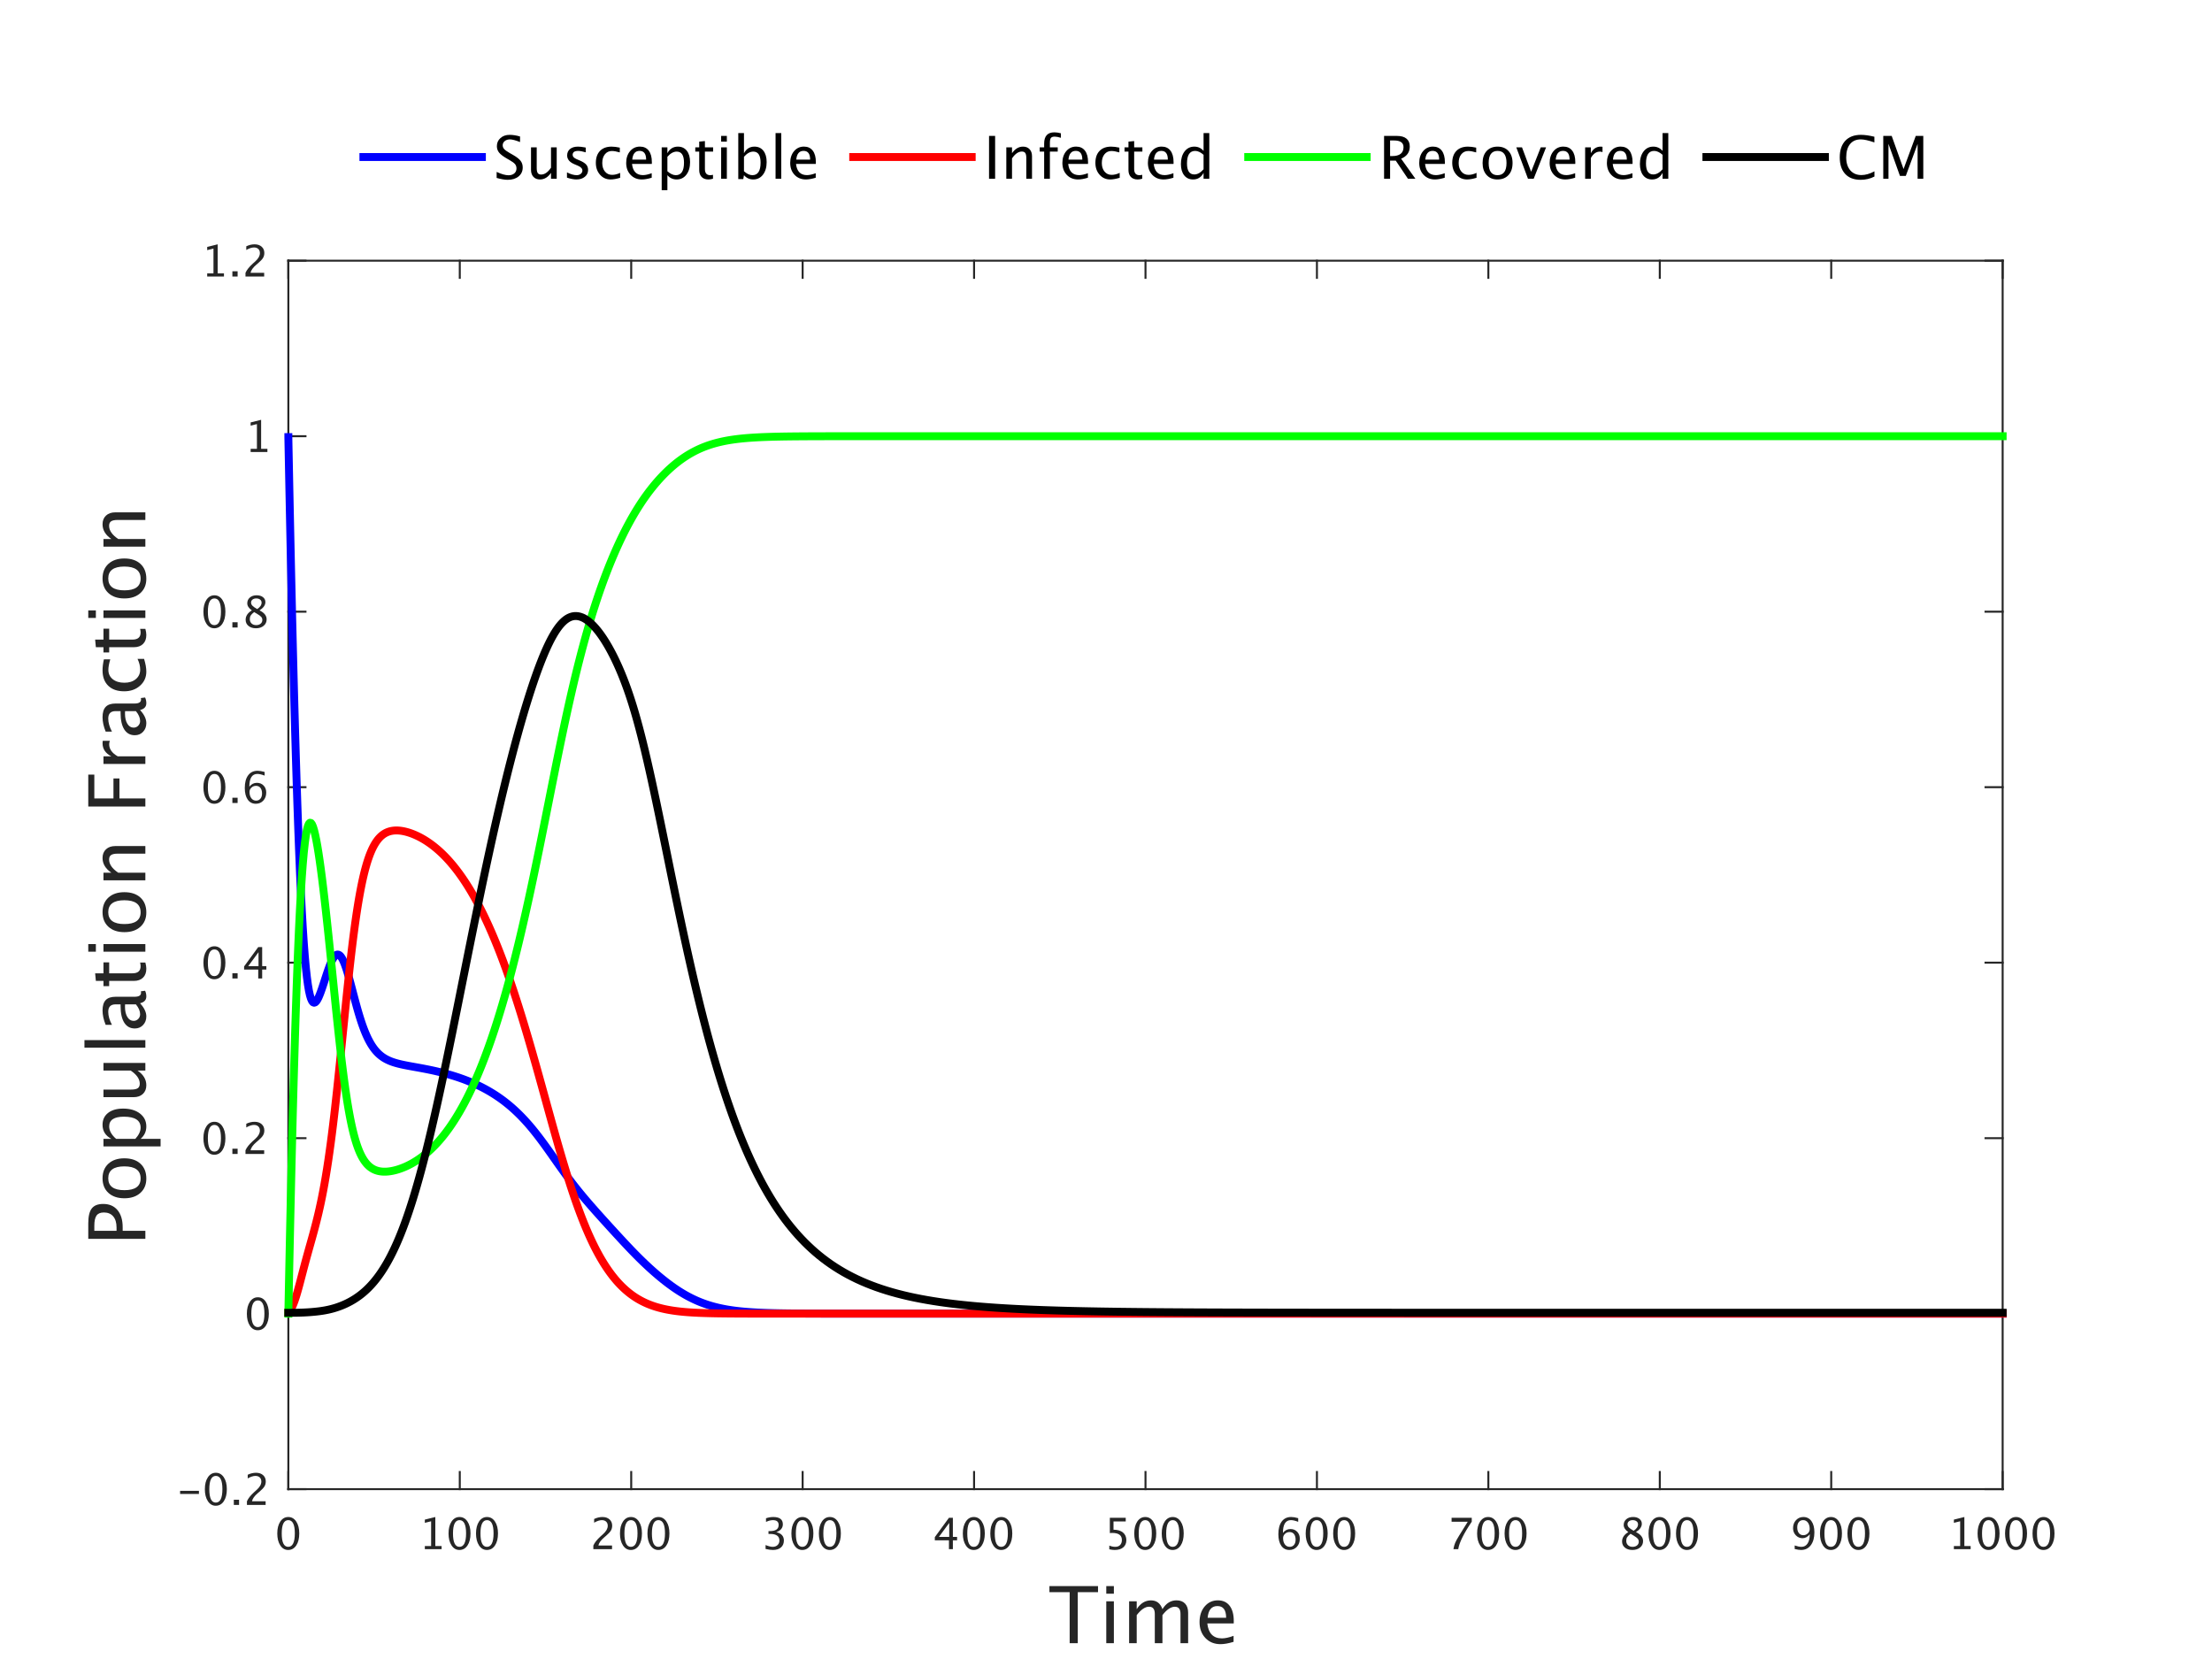 <?xml version="1.0"?>
<!DOCTYPE svg PUBLIC '-//W3C//DTD SVG 1.0//EN'
          'http://www.w3.org/TR/2001/REC-SVG-20010904/DTD/svg10.dtd'>
<svg xmlns:xlink="http://www.w3.org/1999/xlink" style="fill-opacity:1; color-rendering:auto; color-interpolation:auto; text-rendering:auto; stroke:black; stroke-linecap:square; stroke-miterlimit:10; shape-rendering:auto; stroke-opacity:1; fill:black; stroke-dasharray:none; font-weight:normal; stroke-width:1; font-family:'Dialog'; font-style:normal; stroke-linejoin:miter; font-size:12px; stroke-dashoffset:0; image-rendering:auto;" width="560" height="420" xmlns="http://www.w3.org/2000/svg"
><rect width="100%" height="100%" fill="#333333" stroke="none"/><!--Generated by the Batik Graphics2D SVG Generator--><defs id="genericDefs"
  /><g
  ><defs id="defs1"
    ><clipPath clipPathUnits="userSpaceOnUse" id="clipPath1"
      ><path d="M0 0 L560 0 L560 420 L0 420 L0 0 Z"
      /></clipPath
    ></defs
    ><g style="fill:white; stroke:white;"
    ><rect x="0" y="0" width="560" style="clip-path:url(#clipPath1); stroke:none;" height="420"
    /></g
    ><g style="fill:white; text-rendering:optimizeSpeed; color-rendering:optimizeSpeed; image-rendering:optimizeSpeed; shape-rendering:crispEdges; stroke:white; color-interpolation:sRGB;"
    ><rect x="0" width="560" height="420" y="0" style="stroke:none;"
      /><path style="stroke:none;" d="M73 377 L507 377 L507 66 L73 66 Z"
    /></g
    ><g style="fill:rgb(38,38,38); text-rendering:geometricPrecision; image-rendering:optimizeQuality; color-rendering:optimizeQuality; stroke-linejoin:round; stroke:rgb(38,38,38); color-interpolation:linearRGB; stroke-width:0.5;"
    ><line y2="377" style="fill:none;" x1="73" x2="507" y1="377"
      /><line y2="66" style="fill:none;" x1="73" x2="507" y1="66"
      /><line y2="372.66" style="fill:none;" x1="73" x2="73" y1="377"
      /><line y2="372.66" style="fill:none;" x1="116.4" x2="116.4" y1="377"
      /><line y2="372.66" style="fill:none;" x1="159.8" x2="159.8" y1="377"
      /><line y2="372.66" style="fill:none;" x1="203.2" x2="203.2" y1="377"
      /><line y2="372.66" style="fill:none;" x1="246.6" x2="246.6" y1="377"
      /><line y2="372.66" style="fill:none;" x1="290" x2="290" y1="377"
      /><line y2="372.66" style="fill:none;" x1="333.4" x2="333.4" y1="377"
      /><line y2="372.66" style="fill:none;" x1="376.8" x2="376.8" y1="377"
      /><line y2="372.66" style="fill:none;" x1="420.2" x2="420.2" y1="377"
      /><line y2="372.66" style="fill:none;" x1="463.6" x2="463.6" y1="377"
      /><line y2="372.66" style="fill:none;" x1="507" x2="507" y1="377"
      /><line y2="70.34" style="fill:none;" x1="73" x2="73" y1="66"
      /><line y2="70.34" style="fill:none;" x1="116.4" x2="116.4" y1="66"
      /><line y2="70.34" style="fill:none;" x1="159.8" x2="159.8" y1="66"
      /><line y2="70.34" style="fill:none;" x1="203.2" x2="203.2" y1="66"
      /><line y2="70.34" style="fill:none;" x1="246.6" x2="246.6" y1="66"
      /><line y2="70.34" style="fill:none;" x1="290" x2="290" y1="66"
      /><line y2="70.34" style="fill:none;" x1="333.4" x2="333.4" y1="66"
      /><line y2="70.34" style="fill:none;" x1="376.8" x2="376.8" y1="66"
      /><line y2="70.34" style="fill:none;" x1="420.2" x2="420.2" y1="66"
      /><line y2="70.34" style="fill:none;" x1="463.6" x2="463.6" y1="66"
      /><line y2="70.34" style="fill:none;" x1="507" x2="507" y1="66"
    /></g
    ><g transform="translate(73,381.2)" style="font-size:11px; fill:rgb(38,38,38); text-rendering:geometricPrecision; color-rendering:optimizeQuality; image-rendering:optimizeQuality; stroke:rgb(38,38,38); color-interpolation:linearRGB;"
    ><path style="stroke:none;" d="M-0.052 11.199 Q-1.282 11.199 -2.042 10.041 Q-2.802 8.884 -2.802 7.02 Q-2.802 5.14 -2.036 3.996 Q-1.271 2.852 -0.019 2.852 Q1.232 2.852 1.997 3.996 Q2.763 5.14 2.763 7.004 Q2.763 8.916 1.997 10.057 Q1.232 11.199 -0.052 11.199 ZM-0.041 10.404 Q1.64 10.404 1.64 6.988 Q1.64 3.647 -0.019 3.647 Q-1.674 3.647 -1.674 7.02 Q-1.674 10.404 -0.041 10.404 Z"
    /></g
    ><g transform="translate(116.4,381.2)" style="font-size:11px; fill:rgb(38,38,38); text-rendering:geometricPrecision; color-rendering:optimizeQuality; image-rendering:optimizeQuality; stroke:rgb(38,38,38); color-interpolation:linearRGB;"
    ><path style="stroke:none;" d="M-8.846 11 L-8.846 10.205 L-7.256 10.205 L-7.256 3.932 L-8.846 4.329 L-8.846 3.513 L-6.192 2.852 L-6.192 10.205 L-4.603 10.205 L-4.603 11 ZM-0.096 11.199 Q-1.326 11.199 -2.086 10.041 Q-2.846 8.884 -2.846 7.02 Q-2.846 5.14 -2.081 3.996 Q-1.315 2.852 -0.064 2.852 Q1.188 2.852 1.953 3.996 Q2.718 5.14 2.718 7.004 Q2.718 8.916 1.953 10.057 Q1.188 11.199 -0.096 11.199 ZM-0.085 10.404 Q1.596 10.404 1.596 6.988 Q1.596 3.647 -0.064 3.647 Q-1.718 3.647 -1.718 7.02 Q-1.718 10.404 -0.085 10.404 ZM6.859 11.199 Q5.629 11.199 4.869 10.041 Q4.109 8.884 4.109 7.02 Q4.109 5.14 4.875 3.996 Q5.64 2.852 6.892 2.852 Q8.143 2.852 8.908 3.996 Q9.674 5.14 9.674 7.004 Q9.674 8.916 8.908 10.057 Q8.143 11.199 6.859 11.199 ZM6.87 10.404 Q8.551 10.404 8.551 6.988 Q8.551 3.647 6.892 3.647 Q5.237 3.647 5.237 7.02 Q5.237 10.404 6.87 10.404 Z"
    /></g
    ><g transform="translate(159.8,381.2)" style="font-size:11px; fill:rgb(38,38,38); text-rendering:geometricPrecision; color-rendering:optimizeQuality; image-rendering:optimizeQuality; stroke:rgb(38,38,38); color-interpolation:linearRGB;"
    ><path style="stroke:none;" d="M-9.587 11 L-9.587 10.071 Q-9.125 8.991 -7.718 7.718 L-7.111 7.176 Q-5.94 6.118 -5.94 5.076 Q-5.94 4.41 -6.34 4.028 Q-6.74 3.647 -7.439 3.647 Q-8.266 3.647 -9.388 4.286 L-9.388 3.352 Q-8.33 2.852 -7.288 2.852 Q-6.171 2.852 -5.494 3.454 Q-4.817 4.055 -4.817 5.049 Q-4.817 5.763 -5.158 6.316 Q-5.5 6.87 -6.429 7.659 L-6.837 8.008 Q-8.11 9.088 -8.309 10.071 L-4.855 10.071 L-4.855 11 ZM-0.096 11.199 Q-1.326 11.199 -2.086 10.041 Q-2.846 8.884 -2.846 7.02 Q-2.846 5.14 -2.081 3.996 Q-1.315 2.852 -0.064 2.852 Q1.188 2.852 1.953 3.996 Q2.718 5.14 2.718 7.004 Q2.718 8.916 1.953 10.057 Q1.188 11.199 -0.096 11.199 ZM-0.085 10.404 Q1.596 10.404 1.596 6.988 Q1.596 3.647 -0.064 3.647 Q-1.718 3.647 -1.718 7.02 Q-1.718 10.404 -0.085 10.404 ZM6.859 11.199 Q5.629 11.199 4.869 10.041 Q4.109 8.884 4.109 7.02 Q4.109 5.14 4.875 3.996 Q5.64 2.852 6.892 2.852 Q8.143 2.852 8.908 3.996 Q9.674 5.14 9.674 7.004 Q9.674 8.916 8.908 10.057 Q8.143 11.199 6.859 11.199 ZM6.87 10.404 Q8.551 10.404 8.551 6.988 Q8.551 3.647 6.892 3.647 Q5.237 3.647 5.237 7.02 Q5.237 10.404 6.87 10.404 Z"
    /></g
    ><g transform="translate(203.2,381.2)" style="font-size:11px; fill:rgb(38,38,38); text-rendering:geometricPrecision; color-rendering:optimizeQuality; image-rendering:optimizeQuality; stroke:rgb(38,38,38); color-interpolation:linearRGB;"
    ><path style="stroke:none;" d="M-9.383 10.941 L-9.383 9.953 Q-8.244 10.404 -7.589 10.404 Q-6.832 10.404 -6.356 9.961 Q-5.881 9.518 -5.881 8.814 Q-5.881 7.138 -8.228 7.138 L-8.647 7.138 L-8.647 6.424 L-8.276 6.418 Q-6.074 6.418 -6.074 4.866 Q-6.074 3.647 -7.524 3.647 Q-8.319 3.647 -9.275 4.093 L-9.275 3.169 Q-8.335 2.852 -7.449 2.852 Q-5.011 2.852 -5.011 4.694 Q-5.011 6.096 -6.67 6.692 Q-4.748 7.138 -4.748 8.798 Q-4.748 9.92 -5.489 10.56 Q-6.23 11.199 -7.524 11.199 Q-8.26 11.199 -9.383 10.941 ZM-0.096 11.199 Q-1.326 11.199 -2.086 10.041 Q-2.846 8.884 -2.846 7.02 Q-2.846 5.14 -2.081 3.996 Q-1.315 2.852 -0.064 2.852 Q1.188 2.852 1.953 3.996 Q2.718 5.14 2.718 7.004 Q2.718 8.916 1.953 10.057 Q1.188 11.199 -0.096 11.199 ZM-0.085 10.404 Q1.596 10.404 1.596 6.988 Q1.596 3.647 -0.064 3.647 Q-1.718 3.647 -1.718 7.02 Q-1.718 10.404 -0.085 10.404 ZM6.859 11.199 Q5.629 11.199 4.869 10.041 Q4.109 8.884 4.109 7.02 Q4.109 5.14 4.875 3.996 Q5.64 2.852 6.892 2.852 Q8.143 2.852 8.908 3.996 Q9.674 5.14 9.674 7.004 Q9.674 8.916 8.908 10.057 Q8.143 11.199 6.859 11.199 ZM6.87 10.404 Q8.551 10.404 8.551 6.988 Q8.551 3.647 6.892 3.647 Q5.237 3.647 5.237 7.02 Q5.237 10.404 6.87 10.404 Z"
    /></g
    ><g transform="translate(246.6,381.2)" style="font-size:11px; fill:rgb(38,38,38); text-rendering:geometricPrecision; color-rendering:optimizeQuality; image-rendering:optimizeQuality; stroke:rgb(38,38,38); color-interpolation:linearRGB;"
    ><path style="stroke:none;" d="M-6.359 11 L-6.359 8.749 L-9.936 8.749 L-9.936 7.949 L-6.359 3.051 L-5.365 3.051 L-5.365 7.885 L-4.302 7.885 L-4.302 8.749 L-5.365 8.749 L-5.365 11 ZM-8.899 7.885 L-6.289 7.885 L-6.289 4.351 ZM-0.096 11.199 Q-1.326 11.199 -2.086 10.041 Q-2.846 8.884 -2.846 7.02 Q-2.846 5.14 -2.081 3.996 Q-1.315 2.852 -0.064 2.852 Q1.188 2.852 1.953 3.996 Q2.718 5.14 2.718 7.004 Q2.718 8.916 1.953 10.057 Q1.188 11.199 -0.096 11.199 ZM-0.085 10.404 Q1.596 10.404 1.596 6.988 Q1.596 3.647 -0.064 3.647 Q-1.718 3.647 -1.718 7.02 Q-1.718 10.404 -0.085 10.404 ZM6.859 11.199 Q5.629 11.199 4.869 10.041 Q4.109 8.884 4.109 7.02 Q4.109 5.14 4.875 3.996 Q5.64 2.852 6.892 2.852 Q8.143 2.852 8.908 3.996 Q9.674 5.14 9.674 7.004 Q9.674 8.916 8.908 10.057 Q8.143 11.199 6.859 11.199 ZM6.87 10.404 Q8.551 10.404 8.551 6.988 Q8.551 3.647 6.892 3.647 Q5.237 3.647 5.237 7.02 Q5.237 10.404 6.87 10.404 Z"
    /></g
    ><g transform="translate(290,381.2)" style="font-size:11px; fill:rgb(38,38,38); text-rendering:geometricPrecision; color-rendering:optimizeQuality; image-rendering:optimizeQuality; stroke:rgb(38,38,38); color-interpolation:linearRGB;"
    ><path style="stroke:none;" d="M-9.163 11.032 L-9.163 10.087 Q-8.373 10.404 -7.659 10.404 Q-6.875 10.404 -6.426 9.942 Q-5.978 9.48 -5.978 8.669 Q-5.978 6.88 -8.443 6.88 Q-8.722 6.88 -9.028 6.918 L-9.028 3.051 L-5.005 3.051 L-5.005 3.975 L-8.099 3.975 L-8.099 6.069 Q-6.568 6.069 -5.709 6.773 Q-4.85 7.477 -4.85 8.723 Q-4.85 9.883 -5.631 10.541 Q-6.413 11.199 -7.798 11.199 Q-8.4 11.199 -9.163 11.032 ZM-0.096 11.199 Q-1.326 11.199 -2.086 10.041 Q-2.846 8.884 -2.846 7.02 Q-2.846 5.14 -2.081 3.996 Q-1.315 2.852 -0.064 2.852 Q1.188 2.852 1.953 3.996 Q2.718 5.14 2.718 7.004 Q2.718 8.916 1.953 10.057 Q1.188 11.199 -0.096 11.199 ZM-0.085 10.404 Q1.596 10.404 1.596 6.988 Q1.596 3.647 -0.064 3.647 Q-1.718 3.647 -1.718 7.02 Q-1.718 10.404 -0.085 10.404 ZM6.859 11.199 Q5.629 11.199 4.869 10.041 Q4.109 8.884 4.109 7.02 Q4.109 5.14 4.875 3.996 Q5.64 2.852 6.892 2.852 Q8.143 2.852 8.908 3.996 Q9.674 5.14 9.674 7.004 Q9.674 8.916 8.908 10.057 Q8.143 11.199 6.859 11.199 ZM6.87 10.404 Q8.551 10.404 8.551 6.988 Q8.551 3.647 6.892 3.647 Q5.237 3.647 5.237 7.02 Q5.237 10.404 6.87 10.404 Z"
    /></g
    ><g transform="translate(333.4,381.2)" style="font-size:11px; fill:rgb(38,38,38); text-rendering:geometricPrecision; color-rendering:optimizeQuality; image-rendering:optimizeQuality; stroke:rgb(38,38,38); color-interpolation:linearRGB;"
    ><path style="stroke:none;" d="M-8.609 6.88 Q-7.852 5.897 -6.703 5.897 Q-5.661 5.897 -4.997 6.588 Q-4.334 7.278 -4.334 8.357 Q-4.334 9.598 -5.078 10.398 Q-5.822 11.199 -6.966 11.199 Q-8.282 11.199 -9.023 10.141 Q-9.764 9.082 -9.764 7.203 Q-9.764 5.135 -8.913 3.991 Q-8.062 2.847 -6.515 2.847 Q-5.806 2.847 -4.742 3.147 L-4.742 4.071 Q-5.865 3.642 -6.579 3.642 Q-8.609 3.642 -8.609 6.88 ZM-5.397 8.594 Q-5.397 7.691 -5.803 7.176 Q-6.208 6.66 -6.928 6.66 Q-7.6 6.66 -8.083 7.111 Q-8.566 7.562 -8.566 8.196 Q-8.566 9.195 -8.107 9.8 Q-7.648 10.404 -6.891 10.404 Q-6.208 10.404 -5.803 9.912 Q-5.397 9.421 -5.397 8.594 ZM-0.096 11.199 Q-1.326 11.199 -2.086 10.041 Q-2.846 8.884 -2.846 7.02 Q-2.846 5.14 -2.081 3.996 Q-1.315 2.852 -0.064 2.852 Q1.188 2.852 1.953 3.996 Q2.718 5.14 2.718 7.004 Q2.718 8.916 1.953 10.057 Q1.188 11.199 -0.096 11.199 ZM-0.085 10.404 Q1.596 10.404 1.596 6.988 Q1.596 3.647 -0.064 3.647 Q-1.718 3.647 -1.718 7.02 Q-1.718 10.404 -0.085 10.404 ZM6.859 11.199 Q5.629 11.199 4.869 10.041 Q4.109 8.884 4.109 7.02 Q4.109 5.14 4.875 3.996 Q5.64 2.852 6.892 2.852 Q8.143 2.852 8.908 3.996 Q9.674 5.14 9.674 7.004 Q9.674 8.916 8.908 10.057 Q8.143 11.199 6.859 11.199 ZM6.87 10.404 Q8.551 10.404 8.551 6.988 Q8.551 3.647 6.892 3.647 Q5.237 3.647 5.237 7.02 Q5.237 10.404 6.87 10.404 Z"
    /></g
    ><g transform="translate(376.8,381.2)" style="font-size:11px; fill:rgb(38,38,38); text-rendering:geometricPrecision; color-rendering:optimizeQuality; image-rendering:optimizeQuality; stroke:rgb(38,38,38); color-interpolation:linearRGB;"
    ><path style="stroke:none;" d="M-8.846 11 Q-8.69 10.071 -8.403 9.394 Q-8.115 8.717 -7.385 7.536 L-5.215 4.044 L-9.308 4.044 L-9.308 3.051 L-4.205 3.051 L-4.205 4.044 Q-7.261 8.551 -7.627 11 ZM-0.096 11.199 Q-1.326 11.199 -2.086 10.041 Q-2.846 8.884 -2.846 7.02 Q-2.846 5.14 -2.081 3.996 Q-1.315 2.852 -0.064 2.852 Q1.188 2.852 1.953 3.996 Q2.718 5.14 2.718 7.004 Q2.718 8.916 1.953 10.057 Q1.188 11.199 -0.096 11.199 ZM-0.085 10.404 Q1.596 10.404 1.596 6.988 Q1.596 3.647 -0.064 3.647 Q-1.718 3.647 -1.718 7.02 Q-1.718 10.404 -0.085 10.404 ZM6.859 11.199 Q5.629 11.199 4.869 10.041 Q4.109 8.884 4.109 7.02 Q4.109 5.14 4.875 3.996 Q5.64 2.852 6.892 2.852 Q8.143 2.852 8.908 3.996 Q9.674 5.14 9.674 7.004 Q9.674 8.916 8.908 10.057 Q8.143 11.199 6.859 11.199 ZM6.87 10.404 Q8.551 10.404 8.551 6.988 Q8.551 3.647 6.892 3.647 Q5.237 3.647 5.237 7.02 Q5.237 10.404 6.87 10.404 Z"
    /></g
    ><g transform="translate(420.2,381.2)" style="font-size:11px; fill:rgb(38,38,38); text-rendering:geometricPrecision; color-rendering:optimizeQuality; image-rendering:optimizeQuality; stroke:rgb(38,38,38); color-interpolation:linearRGB;"
    ><path style="stroke:none;" d="M-7.97 6.671 Q-9.136 5.86 -9.136 4.877 Q-9.136 3.975 -8.475 3.411 Q-7.814 2.847 -6.751 2.847 Q-5.768 2.847 -5.158 3.325 Q-4.549 3.803 -4.549 4.565 Q-4.549 5.72 -6.031 6.671 Q-4.232 7.552 -4.232 8.943 Q-4.232 9.942 -4.987 10.57 Q-5.741 11.199 -6.934 11.199 Q-8.104 11.199 -8.827 10.605 Q-9.549 10.012 -9.549 9.045 Q-9.549 7.616 -7.97 6.671 ZM-6.622 6.338 Q-5.51 5.607 -5.51 4.71 Q-5.51 4.232 -5.881 3.94 Q-6.252 3.647 -6.858 3.647 Q-7.444 3.647 -7.809 3.934 Q-8.174 4.222 -8.174 4.678 Q-8.174 5.124 -7.844 5.476 Q-7.514 5.828 -6.622 6.338 ZM-7.396 7.101 Q-8.035 7.595 -8.263 7.963 Q-8.491 8.331 -8.491 8.878 Q-8.491 9.56 -8.051 9.982 Q-7.61 10.404 -6.891 10.404 Q-6.198 10.404 -5.76 10.044 Q-5.322 9.684 -5.322 9.109 Q-5.322 8.648 -5.593 8.328 Q-5.865 8.008 -6.644 7.546 ZM-0.096 11.199 Q-1.326 11.199 -2.086 10.041 Q-2.846 8.884 -2.846 7.02 Q-2.846 5.14 -2.081 3.996 Q-1.315 2.852 -0.064 2.852 Q1.188 2.852 1.953 3.996 Q2.718 5.14 2.718 7.004 Q2.718 8.916 1.953 10.057 Q1.188 11.199 -0.096 11.199 ZM-0.085 10.404 Q1.596 10.404 1.596 6.988 Q1.596 3.647 -0.064 3.647 Q-1.718 3.647 -1.718 7.02 Q-1.718 10.404 -0.085 10.404 ZM6.859 11.199 Q5.629 11.199 4.869 10.041 Q4.109 8.884 4.109 7.02 Q4.109 5.14 4.875 3.996 Q5.64 2.852 6.892 2.852 Q8.143 2.852 8.908 3.996 Q9.674 5.14 9.674 7.004 Q9.674 8.916 8.908 10.057 Q8.143 11.199 6.859 11.199 ZM6.87 10.404 Q8.551 10.404 8.551 6.988 Q8.551 3.647 6.892 3.647 Q5.237 3.647 5.237 7.02 Q5.237 10.404 6.87 10.404 Z"
    /></g
    ><g transform="translate(463.6,381.2)" style="font-size:11px; fill:rgb(38,38,38); text-rendering:geometricPrecision; color-rendering:optimizeQuality; image-rendering:optimizeQuality; stroke:rgb(38,38,38); color-interpolation:linearRGB;"
    ><path style="stroke:none;" d="M-9.248 10.952 L-9.248 10.055 Q-8.239 10.404 -7.53 10.404 Q-6.542 10.404 -5.986 9.563 Q-5.43 8.723 -5.43 7.224 Q-6.235 8.218 -7.261 8.218 Q-8.266 8.218 -8.964 7.479 Q-9.662 6.741 -9.662 5.677 Q-9.662 4.458 -8.918 3.655 Q-8.174 2.852 -7.046 2.852 Q-5.752 2.852 -5.005 3.891 Q-4.259 4.931 -4.259 6.735 Q-4.259 8.787 -5.169 9.993 Q-6.08 11.199 -7.632 11.199 Q-8.255 11.199 -9.248 10.952 ZM-8.604 5.468 Q-8.604 6.392 -8.193 6.923 Q-7.782 7.455 -7.068 7.455 Q-6.396 7.455 -5.921 6.998 Q-5.446 6.542 -5.446 5.897 Q-5.446 4.882 -5.905 4.262 Q-6.364 3.642 -7.111 3.642 Q-7.804 3.642 -8.204 4.133 Q-8.604 4.625 -8.604 5.468 ZM-0.096 11.199 Q-1.326 11.199 -2.086 10.041 Q-2.846 8.884 -2.846 7.02 Q-2.846 5.14 -2.081 3.996 Q-1.315 2.852 -0.064 2.852 Q1.188 2.852 1.953 3.996 Q2.718 5.14 2.718 7.004 Q2.718 8.916 1.953 10.057 Q1.188 11.199 -0.096 11.199 ZM-0.085 10.404 Q1.596 10.404 1.596 6.988 Q1.596 3.647 -0.064 3.647 Q-1.718 3.647 -1.718 7.02 Q-1.718 10.404 -0.085 10.404 ZM6.859 11.199 Q5.629 11.199 4.869 10.041 Q4.109 8.884 4.109 7.02 Q4.109 5.14 4.875 3.996 Q5.64 2.852 6.892 2.852 Q8.143 2.852 8.908 3.996 Q9.674 5.14 9.674 7.004 Q9.674 8.916 8.908 10.057 Q8.143 11.199 6.859 11.199 ZM6.87 10.404 Q8.551 10.404 8.551 6.988 Q8.551 3.647 6.892 3.647 Q5.237 3.647 5.237 7.02 Q5.237 10.404 6.87 10.404 Z"
    /></g
    ><g transform="translate(507,381.2)" style="font-size:11px; fill:rgb(38,38,38); text-rendering:geometricPrecision; color-rendering:optimizeQuality; image-rendering:optimizeQuality; stroke:rgb(38,38,38); color-interpolation:linearRGB;"
    ><path style="stroke:none;" d="M-12.346 11 L-12.346 10.205 L-10.756 10.205 L-10.756 3.932 L-12.346 4.329 L-12.346 3.513 L-9.692 2.852 L-9.692 10.205 L-8.102 10.205 L-8.102 11 ZM-3.596 11.199 Q-4.826 11.199 -5.586 10.041 Q-6.346 8.884 -6.346 7.02 Q-6.346 5.14 -5.581 3.996 Q-4.815 2.852 -3.564 2.852 Q-2.312 2.852 -1.547 3.996 Q-0.782 5.14 -0.782 7.004 Q-0.782 8.916 -1.547 10.057 Q-2.312 11.199 -3.596 11.199 ZM-3.585 10.404 Q-1.904 10.404 -1.904 6.988 Q-1.904 3.647 -3.564 3.647 Q-5.218 3.647 -5.218 7.02 Q-5.218 10.404 -3.585 10.404 ZM3.359 11.199 Q2.129 11.199 1.369 10.041 Q0.609 8.884 0.609 7.02 Q0.609 5.14 1.375 3.996 Q2.14 2.852 3.392 2.852 Q4.643 2.852 5.408 3.996 Q6.174 5.14 6.174 7.004 Q6.174 8.916 5.408 10.057 Q4.643 11.199 3.359 11.199 ZM3.37 10.404 Q5.051 10.404 5.051 6.988 Q5.051 3.647 3.392 3.647 Q1.737 3.647 1.737 7.02 Q1.737 10.404 3.37 10.404 ZM10.315 11.199 Q9.085 11.199 8.325 10.041 Q7.565 8.884 7.565 7.02 Q7.565 5.14 8.33 3.996 Q9.096 2.852 10.347 2.852 Q11.599 2.852 12.364 3.996 Q13.129 5.14 13.129 7.004 Q13.129 8.916 12.364 10.057 Q11.599 11.199 10.315 11.199 ZM10.326 10.404 Q12.007 10.404 12.007 6.988 Q12.007 3.647 10.347 3.647 Q8.693 3.647 8.693 7.02 Q8.693 10.404 10.326 10.404 Z"
    /></g
    ><g transform="translate(290,396)" style="font-size:20px; fill:rgb(38,38,38); text-rendering:geometricPrecision; color-rendering:optimizeQuality; image-rendering:optimizeQuality; stroke:rgb(38,38,38); color-interpolation:linearRGB;"
    ><path style="stroke:none;" d="M-19.197 20 L-19.197 7.08 L-24.324 7.08 L-24.324 5.547 L-12.02 5.547 L-12.02 7.08 L-17.146 7.08 L-17.146 20 ZM-9.93 20 L-9.93 9.395 L-8.006 9.395 L-8.006 20 ZM-9.93 7.471 L-9.93 5.547 L-8.006 5.547 L-8.006 7.471 ZM-4.148 20 L-4.148 9.395 L-2.225 9.395 L-2.225 11.387 Q-0.818 9.16 1.389 9.16 Q3.518 9.16 4.289 11.387 Q5.656 9.15 7.844 9.15 Q9.25 9.15 10.021 9.976 Q10.793 10.801 10.793 12.285 L10.793 20 L8.859 20 L8.859 12.588 Q8.859 10.771 7.424 10.771 Q5.93 10.771 4.289 12.891 L4.289 20 L2.356 20 L2.356 12.588 Q2.356 10.762 0.891 10.762 Q-0.565 10.762 -2.225 12.891 L-2.225 20 ZM22.297 19.658 Q20.363 20.244 18.986 20.244 Q16.643 20.244 15.163 18.686 Q13.684 17.129 13.684 14.648 Q13.684 12.236 14.987 10.693 Q16.291 9.15 18.322 9.15 Q20.246 9.15 21.296 10.518 Q22.346 11.885 22.346 14.404 L22.336 15 L15.646 15 Q16.066 18.779 19.348 18.779 Q20.549 18.779 22.297 18.135 ZM15.734 13.555 L20.412 13.555 Q20.412 10.596 18.205 10.596 Q15.988 10.596 15.734 13.555 Z"
    /></g
    ><g style="fill:rgb(38,38,38); text-rendering:geometricPrecision; image-rendering:optimizeQuality; color-rendering:optimizeQuality; stroke-linejoin:round; stroke:rgb(38,38,38); color-interpolation:linearRGB; stroke-width:0.5;"
    ><line y2="66" style="fill:none;" x1="73" x2="73" y1="377"
      /><line y2="66" style="fill:none;" x1="507" x2="507" y1="377"
      /><line y2="377" style="fill:none;" x1="73" x2="77.34" y1="377"
      /><line y2="332.571" style="fill:none;" x1="73" x2="77.34" y1="332.571"
      /><line y2="288.143" style="fill:none;" x1="73" x2="77.34" y1="288.143"
      /><line y2="243.714" style="fill:none;" x1="73" x2="77.34" y1="243.714"
      /><line y2="199.286" style="fill:none;" x1="73" x2="77.34" y1="199.286"
      /><line y2="154.857" style="fill:none;" x1="73" x2="77.34" y1="154.857"
      /><line y2="110.429" style="fill:none;" x1="73" x2="77.34" y1="110.429"
      /><line y2="66" style="fill:none;" x1="73" x2="77.34" y1="66"
      /><line y2="377" style="fill:none;" x1="507" x2="502.66" y1="377"
      /><line y2="332.571" style="fill:none;" x1="507" x2="502.66" y1="332.571"
      /><line y2="288.143" style="fill:none;" x1="507" x2="502.66" y1="288.143"
      /><line y2="243.714" style="fill:none;" x1="507" x2="502.66" y1="243.714"
      /><line y2="199.286" style="fill:none;" x1="507" x2="502.66" y1="199.286"
      /><line y2="154.857" style="fill:none;" x1="507" x2="502.66" y1="154.857"
      /><line y2="110.429" style="fill:none;" x1="507" x2="502.66" y1="110.429"
      /><line y2="66" style="fill:none;" x1="507" x2="502.66" y1="66"
    /></g
    ><g transform="translate(68.8,377)" style="font-size:11px; fill:rgb(38,38,38); text-rendering:geometricPrecision; color-rendering:optimizeQuality; image-rendering:optimizeQuality; stroke:rgb(38,38,38); color-interpolation:linearRGB;"
    ><path style="stroke:none;" d="M-23.205 1.218 L-23.205 0.423 L-18.436 0.423 L-18.436 1.218 ZM-14.187 4.199 Q-15.417 4.199 -16.177 3.041 Q-16.937 1.884 -16.937 0.02 Q-16.937 -1.86 -16.172 -3.004 Q-15.406 -4.148 -14.155 -4.148 Q-12.903 -4.148 -12.138 -3.004 Q-11.373 -1.86 -11.373 0.004 Q-11.373 1.916 -12.138 3.057 Q-12.903 4.199 -14.187 4.199 ZM-14.176 3.404 Q-12.495 3.404 -12.495 -0.012 Q-12.495 -3.353 -14.155 -3.353 Q-15.809 -3.353 -15.809 0.02 Q-15.809 3.404 -14.176 3.404 ZM-9.605 4 L-9.605 2.673 L-8.279 2.673 L-8.279 4 ZM-6.286 4 L-6.286 3.071 Q-5.824 1.991 -4.417 0.718 L-3.81 0.176 Q-2.639 -0.882 -2.639 -1.924 Q-2.639 -2.59 -3.039 -2.972 Q-3.439 -3.353 -4.138 -3.353 Q-4.965 -3.353 -6.087 -2.714 L-6.087 -3.648 Q-5.029 -4.148 -3.987 -4.148 Q-2.87 -4.148 -2.193 -3.546 Q-1.517 -2.945 -1.517 -1.951 Q-1.517 -1.237 -1.858 -0.684 Q-2.199 -0.13 -3.128 0.659 L-3.536 1.008 Q-4.809 2.088 -5.008 3.071 L-1.554 3.071 L-1.554 4 Z"
    /></g
    ><g transform="translate(68.8,332.571)" style="font-size:11px; fill:rgb(38,38,38); text-rendering:geometricPrecision; color-rendering:optimizeQuality; image-rendering:optimizeQuality; stroke:rgb(38,38,38); color-interpolation:linearRGB;"
    ><path style="stroke:none;" d="M-3.552 4.199 Q-4.782 4.199 -5.542 3.041 Q-6.302 1.884 -6.302 0.02 Q-6.302 -1.86 -5.536 -3.004 Q-4.771 -4.148 -3.519 -4.148 Q-2.268 -4.148 -1.503 -3.004 Q-0.737 -1.86 -0.737 0.004 Q-0.737 1.916 -1.503 3.057 Q-2.268 4.199 -3.552 4.199 ZM-3.541 3.404 Q-1.86 3.404 -1.86 -0.012 Q-1.86 -3.353 -3.519 -3.353 Q-5.174 -3.353 -5.174 0.02 Q-5.174 3.404 -3.541 3.404 Z"
    /></g
    ><g transform="translate(68.8,288.143)" style="font-size:11px; fill:rgb(38,38,38); text-rendering:geometricPrecision; color-rendering:optimizeQuality; image-rendering:optimizeQuality; stroke:rgb(38,38,38); color-interpolation:linearRGB;"
    ><path style="stroke:none;" d="M-14.552 4.199 Q-15.782 4.199 -16.542 3.041 Q-17.302 1.884 -17.302 0.02 Q-17.302 -1.86 -16.536 -3.004 Q-15.771 -4.148 -14.52 -4.148 Q-13.268 -4.148 -12.503 -3.004 Q-11.737 -1.86 -11.737 0.004 Q-11.737 1.916 -12.503 3.057 Q-13.268 4.199 -14.552 4.199 ZM-14.541 3.404 Q-12.86 3.404 -12.86 -0.012 Q-12.86 -3.353 -14.52 -3.353 Q-16.174 -3.353 -16.174 0.02 Q-16.174 3.404 -14.541 3.404 ZM-9.97 4 L-9.97 2.673 L-8.644 2.673 L-8.644 4 ZM-6.651 4 L-6.651 3.071 Q-6.189 1.991 -4.782 0.718 L-4.175 0.176 Q-3.004 -0.882 -3.004 -1.924 Q-3.004 -2.59 -3.404 -2.972 Q-3.804 -3.353 -4.502 -3.353 Q-5.33 -3.353 -6.452 -2.714 L-6.452 -3.648 Q-5.394 -4.148 -4.352 -4.148 Q-3.235 -4.148 -2.558 -3.546 Q-1.881 -2.945 -1.881 -1.951 Q-1.881 -1.237 -2.222 -0.684 Q-2.563 -0.13 -3.493 0.659 L-3.901 1.008 Q-5.174 2.088 -5.373 3.071 L-1.919 3.071 L-1.919 4 Z"
    /></g
    ><g transform="translate(68.8,243.714)" style="font-size:11px; fill:rgb(38,38,38); text-rendering:geometricPrecision; color-rendering:optimizeQuality; image-rendering:optimizeQuality; stroke:rgb(38,38,38); color-interpolation:linearRGB;"
    ><path style="stroke:none;" d="M-14.552 4.199 Q-15.782 4.199 -16.542 3.041 Q-17.302 1.884 -17.302 0.02 Q-17.302 -1.86 -16.536 -3.004 Q-15.771 -4.148 -14.52 -4.148 Q-13.268 -4.148 -12.503 -3.004 Q-11.737 -1.86 -11.737 0.004 Q-11.737 1.916 -12.503 3.057 Q-13.268 4.199 -14.552 4.199 ZM-14.541 3.404 Q-12.86 3.404 -12.86 -0.012 Q-12.86 -3.353 -14.52 -3.353 Q-16.174 -3.353 -16.174 0.02 Q-16.174 3.404 -14.541 3.404 ZM-9.97 4 L-9.97 2.673 L-8.644 2.673 L-8.644 4 ZM-3.423 4 L-3.423 1.75 L-7 1.75 L-7 0.949 L-3.423 -3.949 L-2.429 -3.949 L-2.429 0.885 L-1.366 0.885 L-1.366 1.75 L-2.429 1.75 L-2.429 4 ZM-5.963 0.885 L-3.353 0.885 L-3.353 -2.649 Z"
    /></g
    ><g transform="translate(68.8,199.286)" style="font-size:11px; fill:rgb(38,38,38); text-rendering:geometricPrecision; color-rendering:optimizeQuality; image-rendering:optimizeQuality; stroke:rgb(38,38,38); color-interpolation:linearRGB;"
    ><path style="stroke:none;" d="M-14.552 4.199 Q-15.782 4.199 -16.542 3.041 Q-17.302 1.884 -17.302 0.02 Q-17.302 -1.86 -16.536 -3.004 Q-15.771 -4.148 -14.52 -4.148 Q-13.268 -4.148 -12.503 -3.004 Q-11.737 -1.86 -11.737 0.004 Q-11.737 1.916 -12.503 3.057 Q-13.268 4.199 -14.552 4.199 ZM-14.541 3.404 Q-12.86 3.404 -12.86 -0.012 Q-12.86 -3.353 -14.52 -3.353 Q-16.174 -3.353 -16.174 0.02 Q-16.174 3.404 -14.541 3.404 ZM-9.97 4 L-9.97 2.673 L-8.644 2.673 L-8.644 4 ZM-5.673 -0.12 Q-4.916 -1.103 -3.767 -1.103 Q-2.725 -1.103 -2.061 -0.412 Q-1.398 0.278 -1.398 1.357 Q-1.398 2.598 -2.142 3.398 Q-2.886 4.199 -4.03 4.199 Q-5.346 4.199 -6.087 3.141 Q-6.828 2.083 -6.828 0.203 Q-6.828 -1.865 -5.977 -3.009 Q-5.125 -4.153 -3.579 -4.153 Q-2.87 -4.153 -1.806 -3.853 L-1.806 -2.929 Q-2.929 -3.358 -3.643 -3.358 Q-5.673 -3.358 -5.673 -0.12 ZM-2.461 1.594 Q-2.461 0.691 -2.867 0.176 Q-3.272 -0.34 -3.992 -0.34 Q-4.664 -0.34 -5.147 0.111 Q-5.63 0.562 -5.63 1.196 Q-5.63 2.195 -5.171 2.8 Q-4.712 3.404 -3.955 3.404 Q-3.272 3.404 -2.867 2.912 Q-2.461 2.421 -2.461 1.594 Z"
    /></g
    ><g transform="translate(68.8,154.857)" style="font-size:11px; fill:rgb(38,38,38); text-rendering:geometricPrecision; color-rendering:optimizeQuality; image-rendering:optimizeQuality; stroke:rgb(38,38,38); color-interpolation:linearRGB;"
    ><path style="stroke:none;" d="M-14.552 4.199 Q-15.782 4.199 -16.542 3.041 Q-17.302 1.884 -17.302 0.02 Q-17.302 -1.86 -16.536 -3.004 Q-15.771 -4.148 -14.52 -4.148 Q-13.268 -4.148 -12.503 -3.004 Q-11.737 -1.86 -11.737 0.004 Q-11.737 1.916 -12.503 3.057 Q-13.268 4.199 -14.552 4.199 ZM-14.541 3.404 Q-12.86 3.404 -12.86 -0.012 Q-12.86 -3.353 -14.52 -3.353 Q-16.174 -3.353 -16.174 0.02 Q-16.174 3.404 -14.541 3.404 ZM-9.97 4 L-9.97 2.673 L-8.644 2.673 L-8.644 4 ZM-5.034 -0.329 Q-6.2 -1.14 -6.2 -2.123 Q-6.2 -3.025 -5.539 -3.589 Q-4.878 -4.153 -3.815 -4.153 Q-2.832 -4.153 -2.222 -3.675 Q-1.613 -3.197 -1.613 -2.435 Q-1.613 -1.28 -3.095 -0.329 Q-1.296 0.552 -1.296 1.943 Q-1.296 2.942 -2.05 3.57 Q-2.805 4.199 -3.998 4.199 Q-5.168 4.199 -5.891 3.605 Q-6.613 3.012 -6.613 2.045 Q-6.613 0.616 -5.034 -0.329 ZM-3.686 -0.662 Q-2.574 -1.393 -2.574 -2.29 Q-2.574 -2.768 -2.945 -3.06 Q-3.315 -3.353 -3.922 -3.353 Q-4.508 -3.353 -4.873 -3.066 Q-5.238 -2.778 -5.238 -2.322 Q-5.238 -1.876 -4.908 -1.524 Q-4.578 -1.172 -3.686 -0.662 ZM-4.46 0.101 Q-5.099 0.595 -5.327 0.963 Q-5.555 1.331 -5.555 1.878 Q-5.555 2.561 -5.115 2.982 Q-4.674 3.404 -3.955 3.404 Q-3.262 3.404 -2.824 3.044 Q-2.386 2.684 -2.386 2.109 Q-2.386 1.647 -2.658 1.328 Q-2.929 1.008 -3.708 0.546 Z"
    /></g
    ><g transform="translate(68.8,110.429)" style="font-size:11px; fill:rgb(38,38,38); text-rendering:geometricPrecision; color-rendering:optimizeQuality; image-rendering:optimizeQuality; stroke:rgb(38,38,38); color-interpolation:linearRGB;"
    ><path style="stroke:none;" d="M-5.346 4 L-5.346 3.205 L-3.756 3.205 L-3.756 -3.068 L-5.346 -2.671 L-5.346 -3.487 L-2.692 -4.148 L-2.692 3.205 L-1.103 3.205 L-1.103 4 Z"
    /></g
    ><g transform="translate(68.8,66)" style="font-size:11px; fill:rgb(38,38,38); text-rendering:geometricPrecision; color-rendering:optimizeQuality; image-rendering:optimizeQuality; stroke:rgb(38,38,38); color-interpolation:linearRGB;"
    ><path style="stroke:none;" d="M-16.346 4 L-16.346 3.205 L-14.756 3.205 L-14.756 -3.068 L-16.346 -2.671 L-16.346 -3.487 L-13.692 -4.148 L-13.692 3.205 L-12.102 3.205 L-12.102 4 ZM-9.97 4 L-9.97 2.673 L-8.644 2.673 L-8.644 4 ZM-6.651 4 L-6.651 3.071 Q-6.189 1.991 -4.782 0.718 L-4.175 0.176 Q-3.004 -0.882 -3.004 -1.924 Q-3.004 -2.59 -3.404 -2.972 Q-3.804 -3.353 -4.502 -3.353 Q-5.33 -3.353 -6.452 -2.714 L-6.452 -3.648 Q-5.394 -4.148 -4.352 -4.148 Q-3.235 -4.148 -2.558 -3.546 Q-1.881 -2.945 -1.881 -1.951 Q-1.881 -1.237 -2.222 -0.684 Q-2.563 -0.13 -3.493 0.659 L-3.901 1.008 Q-5.174 2.088 -5.373 3.071 L-1.919 3.071 L-1.919 4 Z"
    /></g
    ><g transform="translate(41.8,221.5) rotate(-90)" style="font-size:20px; fill:rgb(38,38,38); text-rendering:geometricPrecision; color-rendering:optimizeQuality; image-rendering:optimizeQuality; stroke:rgb(38,38,38); color-interpolation:linearRGB;"
    ><path style="stroke:none;" d="M-92.135 -5 L-92.135 -19.453 L-88.199 -19.453 Q-85.582 -19.453 -84.439 -18.569 Q-83.297 -17.686 -83.297 -15.664 Q-83.297 -13.359 -84.859 -12.051 Q-86.422 -10.742 -89.195 -10.742 L-90.103 -10.742 L-90.103 -5 ZM-90.103 -12.295 L-89.273 -12.295 Q-87.447 -12.295 -86.451 -13.135 Q-85.455 -13.975 -85.455 -15.508 Q-85.455 -16.807 -86.236 -17.363 Q-87.018 -17.92 -88.844 -17.92 L-90.103 -17.92 ZM-76.871 -4.756 Q-79.147 -4.756 -80.504 -6.265 Q-81.861 -7.773 -81.861 -10.303 Q-81.861 -12.861 -80.499 -14.351 Q-79.137 -15.84 -76.803 -15.84 Q-74.469 -15.84 -73.106 -14.351 Q-71.744 -12.861 -71.744 -10.322 Q-71.744 -7.725 -73.111 -6.24 Q-74.478 -4.756 -76.871 -4.756 ZM-76.842 -6.201 Q-73.785 -6.201 -73.785 -10.322 Q-73.785 -14.395 -76.803 -14.395 Q-79.811 -14.395 -79.811 -10.303 Q-79.811 -6.201 -76.842 -6.201 ZM-68.736 -1.143 L-68.736 -15.605 L-66.812 -15.605 L-66.812 -13.613 Q-65.631 -15.84 -63.268 -15.84 Q-61.353 -15.84 -60.255 -14.443 Q-59.156 -13.047 -59.156 -10.625 Q-59.156 -7.988 -60.401 -6.372 Q-61.647 -4.756 -63.678 -4.756 Q-65.562 -4.756 -66.812 -6.201 L-66.812 -1.143 ZM-66.812 -7.529 Q-65.328 -6.201 -63.98 -6.201 Q-61.207 -6.201 -61.207 -10.43 Q-61.207 -14.16 -63.668 -14.16 Q-65.279 -14.16 -66.812 -12.412 ZM-49.518 -5 L-49.518 -6.992 Q-51.051 -4.756 -53.238 -4.756 Q-54.625 -4.756 -55.445 -5.63 Q-56.266 -6.504 -56.266 -7.988 L-56.266 -15.605 L-54.342 -15.605 L-54.342 -8.613 Q-54.342 -7.422 -53.995 -6.919 Q-53.648 -6.416 -52.838 -6.416 Q-51.08 -6.416 -49.518 -8.73 L-49.518 -15.605 L-47.594 -15.605 L-47.594 -5 ZM-43.736 -5 L-43.736 -20.42 L-41.812 -20.42 L-41.812 -5 ZM-32.486 -6.348 Q-34.215 -4.756 -35.816 -4.756 Q-37.135 -4.756 -38.004 -5.581 Q-38.873 -6.406 -38.873 -7.666 Q-38.873 -9.404 -37.413 -10.337 Q-35.953 -11.27 -33.228 -11.27 L-32.77 -11.27 L-32.77 -12.549 Q-32.77 -14.395 -34.664 -14.395 Q-36.188 -14.395 -37.955 -13.457 L-37.955 -15.049 Q-36.012 -15.84 -34.312 -15.84 Q-32.535 -15.84 -31.69 -15.039 Q-30.846 -14.238 -30.846 -12.549 L-30.846 -7.744 Q-30.846 -6.094 -29.83 -6.094 Q-29.703 -6.094 -29.459 -6.133 L-29.322 -5.068 Q-29.977 -4.756 -30.768 -4.756 Q-32.115 -4.756 -32.486 -6.348 ZM-32.77 -7.393 L-32.77 -10.137 L-33.414 -10.156 Q-34.996 -10.156 -35.973 -9.556 Q-36.949 -8.955 -36.949 -7.979 Q-36.949 -7.285 -36.461 -6.807 Q-35.973 -6.328 -35.27 -6.328 Q-34.068 -6.328 -32.77 -7.393 ZM-23.727 -4.756 Q-25.191 -4.756 -26.012 -5.596 Q-26.832 -6.436 -26.832 -7.93 L-26.832 -14.16 L-28.16 -14.16 L-28.16 -15.605 L-26.832 -15.605 L-26.832 -17.529 L-24.908 -17.715 L-24.908 -15.605 L-22.135 -15.605 L-22.135 -14.16 L-24.908 -14.16 L-24.908 -8.281 Q-24.908 -6.201 -23.111 -6.201 Q-22.73 -6.201 -22.184 -6.328 L-22.184 -5 Q-23.072 -4.756 -23.727 -4.756 ZM-19.43 -5 L-19.43 -15.605 L-17.506 -15.605 L-17.506 -5 ZM-19.43 -17.529 L-19.43 -19.453 L-17.506 -19.453 L-17.506 -17.529 ZM-9.498 -4.756 Q-11.773 -4.756 -13.131 -6.265 Q-14.488 -7.773 -14.488 -10.303 Q-14.488 -12.861 -13.126 -14.351 Q-11.764 -15.84 -9.43 -15.84 Q-7.096 -15.84 -5.733 -14.351 Q-4.371 -12.861 -4.371 -10.322 Q-4.371 -7.725 -5.738 -6.24 Q-7.106 -4.756 -9.498 -4.756 ZM-9.469 -6.201 Q-6.412 -6.201 -6.412 -10.322 Q-6.412 -14.395 -9.43 -14.395 Q-12.438 -14.395 -12.438 -10.303 Q-12.438 -6.201 -9.469 -6.201 ZM-1.363 -5 L-1.363 -15.605 L0.56 -15.605 L0.56 -13.613 Q2.084 -15.84 4.291 -15.84 Q5.668 -15.84 6.488 -14.966 Q7.309 -14.092 7.309 -12.617 L7.309 -5 L5.385 -5 L5.385 -11.992 Q5.385 -13.174 5.038 -13.677 Q4.691 -14.18 3.891 -14.18 Q2.123 -14.18 0.56 -11.865 L0.56 -5 ZM17.318 -5 L17.318 -19.453 L25.395 -19.453 L25.395 -17.92 L19.369 -17.92 L19.369 -13.076 L24.428 -13.076 L24.428 -11.562 L19.369 -11.562 L19.369 -5 ZM28.1 -5 L28.1 -15.605 L30.023 -15.605 L30.023 -13.613 Q31.166 -15.84 33.344 -15.84 Q33.637 -15.84 33.959 -15.791 L33.959 -13.994 Q33.461 -14.16 33.08 -14.16 Q31.254 -14.16 30.023 -11.992 L30.023 -5 ZM41.752 -6.348 Q40.023 -4.756 38.422 -4.756 Q37.103 -4.756 36.234 -5.581 Q35.365 -6.406 35.365 -7.666 Q35.365 -9.404 36.825 -10.337 Q38.285 -11.27 41.01 -11.27 L41.469 -11.27 L41.469 -12.549 Q41.469 -14.395 39.574 -14.395 Q38.051 -14.395 36.283 -13.457 L36.283 -15.049 Q38.227 -15.84 39.926 -15.84 Q41.703 -15.84 42.548 -15.039 Q43.393 -14.238 43.393 -12.549 L43.393 -7.744 Q43.393 -6.094 44.408 -6.094 Q44.535 -6.094 44.779 -6.133 L44.916 -5.068 Q44.262 -4.756 43.471 -4.756 Q42.123 -4.756 41.752 -6.348 ZM41.469 -7.393 L41.469 -10.137 L40.824 -10.156 Q39.242 -10.156 38.266 -9.556 Q37.289 -8.955 37.289 -7.979 Q37.289 -7.285 37.777 -6.807 Q38.266 -6.328 38.969 -6.328 Q40.17 -6.328 41.469 -7.393 ZM51.469 -4.756 Q49.32 -4.756 47.904 -6.348 Q46.488 -7.939 46.488 -10.361 Q46.488 -12.949 47.89 -14.395 Q49.291 -15.84 51.801 -15.84 Q53.041 -15.84 54.574 -15.498 L54.574 -13.887 Q52.943 -14.365 51.918 -14.365 Q50.443 -14.365 49.55 -13.257 Q48.656 -12.148 48.656 -10.303 Q48.656 -8.516 49.574 -7.412 Q50.492 -6.309 51.977 -6.309 Q53.295 -6.309 54.691 -6.982 L54.691 -5.322 Q52.826 -4.756 51.469 -4.756 ZM60.756 -4.756 Q59.291 -4.756 58.471 -5.596 Q57.65 -6.436 57.65 -7.93 L57.65 -14.16 L56.322 -14.16 L56.322 -15.605 L57.65 -15.605 L57.65 -17.529 L59.574 -17.715 L59.574 -15.605 L62.348 -15.605 L62.348 -14.16 L59.574 -14.16 L59.574 -8.281 Q59.574 -6.201 61.371 -6.201 Q61.752 -6.201 62.299 -6.328 L62.299 -5 Q61.41 -4.756 60.756 -4.756 ZM65.053 -5 L65.053 -15.605 L66.977 -15.605 L66.977 -5 ZM65.053 -17.529 L65.053 -19.453 L66.977 -19.453 L66.977 -17.529 ZM74.984 -4.756 Q72.709 -4.756 71.352 -6.265 Q69.994 -7.773 69.994 -10.303 Q69.994 -12.861 71.356 -14.351 Q72.719 -15.84 75.053 -15.84 Q77.387 -15.84 78.749 -14.351 Q80.111 -12.861 80.111 -10.322 Q80.111 -7.725 78.744 -6.24 Q77.377 -4.756 74.984 -4.756 ZM75.014 -6.201 Q78.07 -6.201 78.07 -10.322 Q78.07 -14.395 75.053 -14.395 Q72.045 -14.395 72.045 -10.303 Q72.045 -6.201 75.014 -6.201 ZM83.119 -5 L83.119 -15.605 L85.043 -15.605 L85.043 -13.613 Q86.566 -15.84 88.773 -15.84 Q90.15 -15.84 90.971 -14.966 Q91.791 -14.092 91.791 -12.617 L91.791 -5 L89.867 -5 L89.867 -11.992 Q89.867 -13.174 89.52 -13.677 Q89.174 -14.18 88.373 -14.18 Q86.606 -14.18 85.043 -11.865 L85.043 -5 Z"
    /></g
    ><g style="stroke-linecap:butt; fill:blue; text-rendering:geometricPrecision; image-rendering:optimizeQuality; color-rendering:optimizeQuality; stroke-linejoin:round; stroke:blue; color-interpolation:linearRGB; stroke-width:2;"
    ><path d="M73 110.651 L73 110.662 L73 110.674 L73.001 110.685 L73.001 110.696 L73.002 110.753 L73.003 110.81 L73.004 110.867 L73.005 110.924 L73.011 111.209 L73.016 111.493 L73.022 111.776 L73.027 112.06 L73.054 113.472 L73.082 114.877 L73.109 116.273 L73.136 117.661 L73.243 123.029 L73.35 128.276 L73.457 133.403 L73.564 138.413 L73.707 144.969 L73.851 151.319 L73.995 157.466 L74.139 163.411 L74.332 171.097 L74.526 178.421 L74.719 185.382 L74.913 191.978 L75.104 198.13 L75.295 203.922 L75.486 209.353 L75.677 214.423 L75.922 220.386 L76.166 225.765 L76.411 230.573 L76.656 234.829 L76.917 238.798 L77.179 242.195 L77.441 245.06 L77.703 247.433 L77.956 249.305 L78.209 250.798 L78.463 251.949 L78.716 252.796 L78.987 253.406 L79.258 253.747 L79.529 253.854 L79.801 253.762 L80.081 253.49 L80.362 253.066 L80.643 252.515 L80.923 251.862 L81.227 251.07 L81.53 250.21 L81.833 249.304 L82.136 248.375 L82.461 247.374 L82.786 246.392 L83.111 245.453 L83.436 244.577 L83.72 243.875 L84.005 243.251 L84.289 242.717 L84.573 242.282 L84.83 241.979 L85.087 241.772 L85.344 241.667 L85.601 241.665 L85.837 241.751 L86.072 241.927 L86.307 242.192 L86.543 242.542 L86.763 242.94 L86.983 243.406 L87.203 243.938 L87.423 244.528 L87.632 245.136 L87.841 245.788 L88.051 246.478 L88.26 247.201 L88.464 247.927 L88.668 248.673 L88.872 249.436 L89.076 250.208 L89.278 250.977 L89.48 251.747 L89.683 252.516 L89.885 253.277 L90.09 254.033 L90.294 254.776 L90.498 255.504 L90.702 256.214 L90.911 256.917 L91.12 257.598 L91.329 258.256 L91.537 258.889 L91.752 259.514 L91.968 260.111 L92.183 260.683 L92.398 261.226 L92.621 261.76 L92.843 262.265 L93.066 262.743 L93.289 263.194 L93.513 263.622 L93.738 264.025 L93.963 264.404 L94.187 264.76 L94.414 265.096 L94.641 265.41 L94.867 265.705 L95.094 265.981 L95.328 266.247 L95.562 266.495 L95.796 266.726 L96.031 266.942 L96.278 267.155 L96.526 267.352 L96.774 267.535 L97.021 267.705 L97.286 267.874 L97.551 268.031 L97.816 268.176 L98.082 268.31 L98.353 268.438 L98.625 268.558 L98.897 268.668 L99.169 268.772 L99.425 268.863 L99.681 268.948 L99.936 269.029 L100.192 269.105 L100.428 269.172 L100.664 269.236 L100.899 269.297 L101.135 269.355 L101.361 269.409 L101.587 269.461 L101.813 269.511 L102.039 269.56 L102.262 269.606 L102.485 269.652 L102.708 269.697 L102.931 269.74 L103.155 269.784 L103.379 269.826 L103.603 269.868 L103.826 269.909 L104.046 269.949 L104.267 269.989 L104.487 270.029 L104.707 270.069 L104.922 270.108 L105.137 270.146 L105.352 270.185 L105.567 270.224 L105.779 270.262 L105.991 270.3 L106.204 270.339 L106.416 270.378 L106.623 270.416 L106.829 270.455 L107.036 270.494 L107.243 270.533 L107.446 270.572 L107.649 270.611 L107.852 270.651 L108.055 270.691 L108.256 270.731 L108.457 270.772 L108.658 270.813 L108.859 270.855 L109.058 270.896 L109.257 270.938 L109.455 270.981 L109.654 271.024 L109.85 271.067 L110.046 271.111 L110.243 271.155 L110.439 271.2 L110.632 271.245 L110.826 271.291 L111.019 271.337 L111.213 271.383 L111.404 271.43 L111.596 271.477 L111.787 271.525 L111.978 271.574 L112.168 271.622 L112.357 271.672 L112.546 271.722 L112.736 271.772 L112.923 271.823 L113.111 271.874 L113.298 271.926 L113.486 271.979 L113.671 272.032 L113.857 272.086 L114.043 272.14 L114.228 272.195 L114.412 272.25 L114.597 272.306 L114.781 272.363 L114.965 272.42 L115.147 272.478 L115.33 272.536 L115.513 272.595 L115.695 272.655 L115.877 272.715 L116.058 272.776 L116.24 272.837 L116.421 272.9 L116.601 272.963 L116.782 273.026 L116.962 273.091 L117.142 273.156 L117.321 273.221 L117.501 273.288 L117.68 273.355 L117.859 273.423 L118.037 273.492 L118.216 273.561 L118.394 273.632 L118.573 273.703 L118.75 273.775 L118.928 273.847 L119.106 273.921 L119.283 273.995 L119.46 274.07 L119.637 274.147 L119.814 274.224 L119.991 274.302 L120.168 274.38 L120.344 274.46 L120.521 274.541 L120.697 274.623 L120.874 274.705 L121.05 274.789 L121.226 274.873 L121.402 274.959 L121.578 275.046 L121.754 275.133 L121.93 275.222 L122.106 275.312 L122.289 275.407 L122.471 275.502 L122.654 275.6 L122.837 275.698 L123.026 275.801 L123.215 275.906 L123.404 276.012 L123.594 276.119 L123.788 276.231 L123.983 276.345 L124.177 276.46 L124.372 276.577 L124.574 276.7 L124.776 276.825 L124.978 276.951 L125.181 277.08 L125.391 277.215 L125.601 277.353 L125.811 277.493 L126.022 277.635 L126.241 277.785 L126.46 277.938 L126.68 278.093 L126.899 278.25 L127.119 278.411 L127.339 278.574 L127.559 278.739 L127.779 278.908 L128.01 279.087 L128.241 279.269 L128.471 279.454 L128.702 279.642 L128.942 279.841 L129.181 280.043 L129.421 280.248 L129.66 280.457 L129.911 280.68 L130.162 280.906 L130.413 281.137 L130.665 281.371 L130.929 281.622 L131.194 281.878 L131.458 282.138 L131.722 282.403 L131.999 282.684 L132.275 282.971 L132.551 283.262 L132.827 283.559 L133.114 283.873 L133.401 284.192 L133.688 284.516 L133.975 284.846 L134.272 285.193 L134.568 285.546 L134.865 285.904 L135.161 286.268 L135.48 286.665 L135.799 287.068 L136.118 287.477 L136.436 287.891 L136.772 288.334 L137.108 288.783 L137.444 289.237 L137.78 289.696 L138.132 290.181 L138.484 290.67 L138.836 291.163 L139.188 291.66 L139.565 292.194 L139.943 292.731 L140.321 293.269 L140.698 293.806 L141.099 294.376 L141.5 294.943 L141.901 295.508 L142.302 296.069 L142.732 296.666 L143.161 297.257 L143.591 297.841 L144.021 298.419 L144.486 299.034 L144.951 299.641 L145.415 300.239 L145.88 300.828 L146.383 301.456 L146.887 302.075 L147.39 302.685 L147.893 303.286 L148.436 303.926 L148.979 304.557 L149.522 305.183 L150.064 305.803 L150.461 306.252 L150.857 306.699 L151.254 307.144 L151.65 307.587 L152.047 308.028 L152.443 308.468 L152.84 308.907 L153.237 309.345 L153.602 309.748 L153.968 310.151 L154.333 310.553 L154.699 310.954 L155.041 311.329 L155.384 311.704 L155.726 312.077 L156.068 312.451 L156.386 312.797 L156.704 313.142 L157.022 313.487 L157.34 313.83 L157.633 314.146 L157.926 314.46 L158.219 314.774 L158.512 315.086 L158.843 315.437 L159.173 315.786 L159.503 316.133 L159.834 316.477 L160.213 316.871 L160.593 317.261 L160.973 317.648 L161.353 318.031 L161.831 318.508 L162.31 318.979 L162.788 319.444 L163.267 319.901 L163.832 320.433 L164.397 320.956 L164.963 321.468 L165.528 321.971 L166.111 322.478 L166.693 322.974 L167.276 323.458 L167.858 323.931 L168.376 324.341 L168.893 324.74 L169.411 325.13 L169.928 325.509 L170.4 325.845 L170.871 326.171 L171.343 326.489 L171.814 326.796 L172.245 327.069 L172.675 327.333 L173.106 327.589 L173.536 327.837 L173.939 328.062 L174.342 328.279 L174.745 328.489 L175.148 328.691 L175.585 328.902 L176.021 329.104 L176.457 329.298 L176.893 329.484 L177.325 329.66 L177.756 329.828 L178.187 329.988 L178.618 330.14 L179.094 330.301 L179.571 330.452 L180.048 330.596 L180.525 330.731 L181.055 330.872 L181.584 331.004 L182.114 331.127 L182.644 331.241 L183.202 331.353 L183.759 331.457 L184.316 331.553 L184.874 331.641 L185.427 331.722 L185.98 331.797 L186.532 331.865 L187.085 331.928 L187.654 331.988 L188.222 332.042 L188.791 332.092 L189.359 332.137 L189.961 332.181 L190.563 332.22 L191.165 332.256 L191.766 332.288 L192.421 332.32 L193.075 332.348 L193.73 332.373 L194.384 332.396 L195.096 332.417 L195.808 332.437 L196.521 332.453 L197.233 332.468 L198.002 332.482 L198.77 332.494 L199.539 332.505 L200.308 332.514 L201.152 332.523 L201.996 332.53 L202.84 332.536 L203.683 332.542 L204.604 332.547 L205.525 332.551 L206.446 332.554 L207.367 332.557 L208.363 332.56 L209.359 332.562 L210.355 332.564 L211.351 332.565 L212.45 332.566 L213.548 332.567 L214.647 332.568 L215.745 332.569 L216.933 332.569 L218.121 332.57 L219.31 332.57 L220.498 332.57 L221.816 332.571 L223.133 332.571 L224.451 332.571 L225.768 332.571 L227.202 332.571 L228.637 332.571 L230.071 332.571 L231.505 332.571 L233.091 332.571 L234.677 332.571 L236.263 332.571 L237.85 332.571 L239.042 332.571 L240.235 332.571 L241.428 332.571 L242.62 332.571 L243.813 332.571 L245.005 332.571 L246.198 332.571 L247.391 332.571 L248.585 332.571 L249.78 332.571 L250.974 332.571 L252.168 332.571 L253.283 332.571 L254.398 332.571 L255.513 332.571 L256.628 332.571 L257.68 332.571 L258.731 332.571 L259.783 332.571 L260.834 332.571 L261.911 332.571 L262.988 332.571 L264.065 332.571 L265.142 332.571 L266.308 332.571 L267.473 332.571 L268.639 332.571 L269.804 332.571 L271.019 332.571 L272.233 332.571 L273.448 332.571 L274.663 332.571 L275.82 332.571 L276.978 332.571 L278.136 332.571 L279.293 332.571 L280.357 332.571 L281.421 332.571 L282.486 332.571 L283.55 332.571 L284.594 332.571 L285.638 332.571 L286.683 332.571 L287.727 332.571 L288.848 332.571 L289.97 332.571 L291.091 332.571 L292.213 332.571 L293.425 332.571 L294.638 332.571 L295.851 332.571 L297.063 332.571 L298.266 332.571 L299.469 332.571 L300.671 332.571 L301.874 332.571 L302.974 332.571 L304.074 332.571 L305.174 332.571 L306.274 332.571 L307.304 332.571 L308.335 332.571 L309.365 332.571 L310.395 332.571 L311.467 332.571 L312.539 332.571 L313.61 332.571 L314.682 332.571 L315.865 332.571 L317.048 332.571 L318.231 332.571 L319.414 332.571 L320.648 332.571 L321.883 332.571 L323.117 332.571 L324.352 332.571 L325.506 332.571 L326.659 332.571 L327.813 332.571 L328.967 332.571 L330.009 332.571 L331.051 332.571 L332.094 332.571 L333.136 332.571 L334.165 332.571 L335.195 332.571 L336.224 332.571 L337.254 332.571 L338.385 332.571 L339.515 332.571 L340.646 332.571 L341.777 332.571 L343.014 332.571 L344.252 332.571 L345.49 332.571 L346.727 332.571 L347.94 332.571 L349.152 332.571 L350.365 332.571 L351.578 332.571 L352.661 332.571 L353.743 332.571 L354.826 332.571 L355.909 332.571 L356.917 332.571 L357.925 332.571 L358.933 332.571 L359.941 332.571 L361.011 332.571 L362.08 332.571 L363.149 332.571 L364.218 332.571 L365.423 332.571 L366.628 332.571 L367.834 332.571 L369.039 332.571 L370.296 332.571 L371.553 332.571 L372.809 332.571 L374.066 332.571 L375.213 332.571 L376.361 332.571 L377.508 332.571 L378.656 332.571 L379.674 332.571 L380.691 332.571 L381.709 332.571 L382.727 332.571 L383.742 332.571 L384.757 332.571 L385.772 332.571 L386.787 332.571 L387.93 332.571 L389.073 332.571 L390.217 332.571 L391.36 332.571 L392.626 332.571 L393.892 332.571 L395.159 332.571 L396.425 332.571 L397.646 332.571 L398.867 332.571 L400.088 332.571 L401.31 332.571 L402.372 332.571 L403.435 332.571 L404.498 332.571 L405.56 332.571 L406.545 332.571 L407.53 332.571 L408.515 332.571 L409.5 332.571 L410.568 332.571 L411.637 332.571 L412.705 332.571 L413.774 332.571 L415.005 332.571 L416.235 332.571 L417.466 332.571 L418.697 332.571 L419.977 332.571 L421.256 332.571 L422.536 332.571 L423.815 332.571 L424.953 332.571 L426.092 332.571 L427.23 332.571 L428.368 332.571 L429.36 332.571 L430.352 332.571 L431.344 332.571 L432.335 332.571 L433.337 332.571 L434.338 332.571 L435.339 332.571 L436.341 332.571 L437.499 332.571 L438.657 332.571 L439.815 332.571 L440.974 332.571 L442.27 332.571 L443.566 332.571 L444.863 332.571 L446.159 332.571 L447.387 332.571 L448.614 332.571 L449.842 332.571 L451.07 332.571 L452.111 332.571 L453.151 332.571 L454.192 332.571 L455.233 332.571 L456.195 332.571 L457.157 332.571 L458.12 332.571 L459.082 332.571 L460.151 332.571 L461.221 332.571 L462.291 332.571 L463.36 332.571 L464.618 332.571 L465.875 332.571 L467.133 332.571 L468.391 332.571 L469.691 332.571 L470.992 332.571 L472.293 332.571 L473.594 332.571 L474.721 332.571 L475.849 332.571 L476.976 332.571 L478.104 332.571 L479.07 332.571 L480.037 332.571 L481.003 332.571 L481.969 332.571 L482.959 332.571 L483.949 332.571 L484.938 332.571 L485.928 332.571 L487.101 332.571 L488.275 332.571 L489.449 332.571 L490.623 332.571 L491.947 332.571 L493.272 332.571 L494.597 332.571 L495.922 332.571 L497.155 332.571 L498.387 332.571 L499.619 332.571 L500.852 332.571 L501.871 332.571 L502.891 332.571 L503.911 332.571 L504.93 332.571 L505.447 332.571 L505.965 332.571 L506.483 332.571 L507 332.571" style="fill:none; fill-rule:evenodd;"
      /><path d="M73 332.349 L73 332.349 L73 332.349 L73.001 332.349 L73.001 332.348 L73.002 332.347 L73.003 332.346 L73.004 332.345 L73.005 332.344 L73.011 332.338 L73.016 332.332 L73.022 332.326 L73.027 332.32 L73.054 332.289 L73.082 332.258 L73.109 332.226 L73.136 332.193 L73.243 332.059 L73.35 331.914 L73.457 331.757 L73.564 331.589 L73.707 331.342 L73.851 331.073 L73.995 330.779 L74.139 330.461 L74.332 329.994 L74.526 329.484 L74.719 328.932 L74.913 328.34 L75.104 327.721 L75.295 327.071 L75.486 326.395 L75.677 325.699 L75.922 324.784 L76.166 323.853 L76.411 322.914 L76.656 321.976 L76.917 320.978 L77.179 319.991 L77.441 319.018 L77.703 318.059 L77.956 317.142 L78.209 316.235 L78.463 315.333 L78.716 314.431 L78.987 313.462 L79.258 312.483 L79.529 311.486 L79.801 310.466 L80.081 309.377 L80.362 308.25 L80.643 307.075 L80.923 305.848 L81.227 304.454 L81.53 302.983 L81.833 301.426 L82.136 299.778 L82.461 297.9 L82.786 295.903 L83.111 293.779 L83.436 291.527 L83.72 289.451 L84.005 287.275 L84.289 285 L84.573 282.629 L84.83 280.406 L85.087 278.113 L85.344 275.756 L85.601 273.341 L85.837 271.088 L86.072 268.8 L86.307 266.486 L86.543 264.154 L86.763 261.968 L86.983 259.781 L87.203 257.599 L87.423 255.431 L87.632 253.387 L87.841 251.368 L88.051 249.379 L88.26 247.426 L88.464 245.564 L88.668 243.746 L88.872 241.973 L89.076 240.251 L89.278 238.594 L89.48 236.991 L89.683 235.444 L89.885 233.954 L90.09 232.511 L90.294 231.128 L90.498 229.805 L90.702 228.542 L90.911 227.313 L91.12 226.146 L91.329 225.039 L91.537 223.991 L91.752 222.97 L91.968 222.009 L92.183 221.105 L92.398 220.255 L92.621 219.432 L92.843 218.662 L93.066 217.943 L93.289 217.273 L93.513 216.644 L93.738 216.061 L93.963 215.519 L94.187 215.017 L94.414 214.548 L94.641 214.115 L94.867 213.716 L95.094 213.349 L95.328 213 L95.562 212.681 L95.796 212.389 L96.031 212.123 L96.278 211.868 L96.526 211.638 L96.774 211.432 L97.021 211.247 L97.286 211.071 L97.551 210.916 L97.816 210.781 L98.082 210.664 L98.353 210.561 L98.625 210.475 L98.897 210.404 L99.169 210.348 L99.425 210.306 L99.681 210.276 L99.936 210.256 L100.192 210.245 L100.428 210.244 L100.664 210.249 L100.899 210.261 L101.135 210.28 L101.361 210.304 L101.587 210.334 L101.813 210.369 L102.039 210.409 L102.262 210.453 L102.485 210.502 L102.708 210.555 L102.931 210.613 L103.155 210.675 L103.379 210.741 L103.603 210.811 L103.826 210.886 L104.046 210.963 L104.267 211.043 L104.487 211.128 L104.707 211.216 L104.922 211.305 L105.137 211.398 L105.352 211.494 L105.567 211.594 L105.779 211.695 L105.991 211.8 L106.204 211.908 L106.416 212.019 L106.623 212.131 L106.829 212.246 L107.036 212.363 L107.243 212.484 L107.446 212.606 L107.649 212.731 L107.852 212.859 L108.055 212.989 L108.256 213.122 L108.457 213.258 L108.658 213.396 L108.859 213.538 L109.058 213.681 L109.257 213.827 L109.455 213.977 L109.654 214.129 L109.85 214.282 L110.046 214.439 L110.243 214.598 L110.439 214.761 L110.632 214.924 L110.826 215.091 L111.019 215.26 L111.213 215.433 L111.404 215.607 L111.596 215.784 L111.787 215.964 L111.978 216.147 L112.168 216.331 L112.357 216.519 L112.546 216.709 L112.736 216.903 L112.923 217.098 L113.111 217.296 L113.298 217.498 L113.486 217.702 L113.671 217.908 L113.857 218.117 L114.043 218.329 L114.228 218.544 L114.412 218.761 L114.597 218.981 L114.781 219.204 L114.965 219.431 L115.147 219.659 L115.33 219.89 L115.513 220.125 L115.695 220.363 L115.877 220.602 L116.058 220.845 L116.24 221.091 L116.421 221.34 L116.601 221.592 L116.782 221.846 L116.962 222.104 L117.142 222.365 L117.321 222.629 L117.501 222.895 L117.68 223.166 L117.859 223.439 L118.037 223.715 L118.216 223.994 L118.394 224.276 L118.573 224.562 L118.75 224.85 L118.928 225.142 L119.106 225.437 L119.283 225.736 L119.46 226.037 L119.637 226.342 L119.814 226.651 L119.991 226.963 L120.168 227.277 L120.344 227.595 L120.521 227.917 L120.697 228.243 L120.874 228.571 L121.05 228.903 L121.226 229.239 L121.402 229.579 L121.578 229.921 L121.754 230.268 L121.93 230.618 L122.106 230.971 L122.289 231.343 L122.471 231.718 L122.654 232.098 L122.837 232.482 L123.026 232.883 L123.215 233.289 L123.404 233.699 L123.594 234.114 L123.788 234.545 L123.983 234.982 L124.177 235.422 L124.372 235.868 L124.574 236.336 L124.776 236.809 L124.978 237.287 L125.181 237.77 L125.391 238.278 L125.601 238.792 L125.811 239.312 L126.022 239.837 L126.241 240.391 L126.46 240.951 L126.68 241.518 L126.899 242.09 L127.119 242.67 L127.339 243.257 L127.559 243.849 L127.779 244.448 L128.01 245.083 L128.241 245.724 L128.471 246.372 L128.702 247.027 L128.942 247.714 L129.181 248.407 L129.421 249.109 L129.66 249.817 L129.911 250.566 L130.162 251.324 L130.413 252.089 L130.665 252.861 L130.929 253.683 L131.194 254.513 L131.458 255.351 L131.722 256.196 L131.999 257.087 L132.275 257.987 L132.551 258.894 L132.827 259.809 L133.114 260.768 L133.401 261.735 L133.688 262.709 L133.975 263.691 L134.272 264.714 L134.568 265.743 L134.865 266.779 L135.161 267.821 L135.48 268.947 L135.799 270.079 L136.118 271.217 L136.436 272.359 L136.772 273.568 L137.108 274.781 L137.444 275.997 L137.78 277.214 L138.132 278.491 L138.484 279.767 L138.836 281.042 L139.188 282.314 L139.565 283.676 L139.943 285.032 L140.321 286.38 L140.698 287.72 L141.099 289.13 L141.5 290.526 L141.901 291.907 L142.302 293.271 L142.732 294.713 L143.161 296.131 L143.591 297.524 L144.021 298.89 L144.486 300.335 L144.951 301.745 L145.415 303.119 L145.88 304.456 L146.383 305.86 L146.887 307.219 L147.39 308.531 L147.893 309.796 L148.436 311.108 L148.979 312.365 L149.522 313.568 L150.064 314.718 L150.461 315.526 L150.857 316.305 L151.254 317.058 L151.65 317.784 L152.047 318.483 L152.443 319.157 L152.84 319.806 L153.237 320.43 L153.602 320.985 L153.968 321.519 L154.333 322.034 L154.699 322.529 L155.041 322.977 L155.384 323.408 L155.726 323.824 L156.068 324.225 L156.386 324.584 L156.704 324.931 L157.022 325.265 L157.34 325.588 L157.633 325.874 L157.926 326.152 L158.219 326.42 L158.512 326.678 L158.843 326.959 L159.173 327.229 L159.503 327.488 L159.834 327.737 L160.213 328.01 L160.593 328.271 L160.973 328.519 L161.353 328.755 L161.831 329.036 L162.31 329.299 L162.788 329.545 L163.267 329.776 L163.832 330.029 L164.397 330.262 L164.963 330.476 L165.528 330.673 L166.111 330.859 L166.693 331.029 L167.276 331.183 L167.858 331.324 L168.376 331.438 L168.893 331.543 L169.411 331.639 L169.928 331.727 L170.4 331.801 L170.871 331.868 L171.343 331.931 L171.814 331.988 L172.245 332.036 L172.675 332.08 L173.106 332.121 L173.536 332.159 L173.939 332.192 L174.342 332.222 L174.745 332.25 L175.148 332.276 L175.585 332.302 L176.021 332.325 L176.457 332.347 L176.893 332.367 L177.325 332.385 L177.756 332.401 L178.187 332.416 L178.618 332.43 L179.094 332.444 L179.571 332.457 L180.048 332.468 L180.525 332.478 L181.055 332.489 L181.584 332.498 L182.114 332.506 L182.644 332.513 L183.202 332.52 L183.759 332.526 L184.316 332.531 L184.874 332.536 L185.427 332.54 L185.98 332.544 L186.532 332.547 L187.085 332.55 L187.654 332.553 L188.222 332.555 L188.791 332.557 L189.359 332.559 L189.961 332.56 L190.563 332.562 L191.165 332.563 L191.766 332.564 L192.421 332.565 L193.075 332.566 L193.73 332.567 L194.384 332.567 L195.096 332.568 L195.808 332.568 L196.521 332.569 L197.233 332.569 L198.002 332.57 L198.77 332.57 L199.539 332.57 L200.308 332.57 L201.152 332.571 L201.996 332.571 L202.84 332.571 L203.683 332.571 L204.604 332.571 L205.525 332.571 L206.446 332.571 L207.367 332.571 L208.363 332.571 L209.359 332.571 L210.355 332.571 L211.351 332.571 L212.45 332.571 L213.548 332.571 L214.647 332.571 L215.745 332.571 L216.933 332.571 L218.121 332.571 L219.31 332.571 L220.498 332.571 L221.816 332.571 L223.133 332.571 L224.451 332.571 L225.768 332.571 L227.202 332.571 L228.637 332.571 L230.071 332.571 L231.505 332.571 L233.091 332.571 L234.677 332.571 L236.263 332.571 L237.85 332.571 L239.042 332.571 L240.235 332.571 L241.428 332.571 L242.62 332.571 L243.813 332.571 L245.005 332.571 L246.198 332.571 L247.391 332.571 L248.585 332.571 L249.78 332.571 L250.974 332.571 L252.168 332.571 L253.283 332.571 L254.398 332.571 L255.513 332.571 L256.628 332.571 L257.68 332.571 L258.731 332.571 L259.783 332.571 L260.834 332.571 L261.911 332.571 L262.988 332.571 L264.065 332.571 L265.142 332.571 L266.308 332.571 L267.473 332.571 L268.639 332.571 L269.804 332.571 L271.019 332.571 L272.233 332.571 L273.448 332.571 L274.663 332.571 L275.82 332.571 L276.978 332.571 L278.136 332.571 L279.293 332.571 L280.357 332.571 L281.421 332.571 L282.486 332.571 L283.55 332.571 L284.594 332.571 L285.638 332.571 L286.683 332.571 L287.727 332.571 L288.848 332.571 L289.97 332.571 L291.091 332.571 L292.213 332.571 L293.425 332.571 L294.638 332.571 L295.851 332.571 L297.063 332.571 L298.266 332.571 L299.469 332.571 L300.671 332.571 L301.874 332.571 L302.974 332.571 L304.074 332.571 L305.174 332.571 L306.274 332.571 L307.304 332.571 L308.335 332.571 L309.365 332.571 L310.395 332.571 L311.467 332.571 L312.539 332.571 L313.61 332.571 L314.682 332.571 L315.865 332.571 L317.048 332.571 L318.231 332.571 L319.414 332.571 L320.648 332.571 L321.883 332.571 L323.117 332.571 L324.352 332.571 L325.506 332.571 L326.659 332.571 L327.813 332.571 L328.967 332.571 L330.009 332.571 L331.051 332.571 L332.094 332.571 L333.136 332.571 L334.165 332.571 L335.195 332.571 L336.224 332.571 L337.254 332.571 L338.385 332.571 L339.515 332.571 L340.646 332.571 L341.777 332.571 L343.014 332.571 L344.252 332.571 L345.49 332.571 L346.727 332.571 L347.94 332.571 L349.152 332.571 L350.365 332.571 L351.578 332.571 L352.661 332.571 L353.743 332.571 L354.826 332.571 L355.909 332.571 L356.917 332.571 L357.925 332.571 L358.933 332.571 L359.941 332.571 L361.011 332.571 L362.08 332.571 L363.149 332.571 L364.218 332.571 L365.423 332.571 L366.628 332.571 L367.834 332.571 L369.039 332.571 L370.296 332.571 L371.553 332.571 L372.809 332.571 L374.066 332.571 L375.213 332.571 L376.361 332.571 L377.508 332.571 L378.656 332.571 L379.674 332.571 L380.691 332.571 L381.709 332.571 L382.727 332.571 L383.742 332.571 L384.757 332.571 L385.772 332.571 L386.787 332.571 L387.93 332.571 L389.073 332.571 L390.217 332.571 L391.36 332.571 L392.626 332.571 L393.892 332.571 L395.159 332.571 L396.425 332.571 L397.646 332.571 L398.867 332.571 L400.088 332.571 L401.31 332.571 L402.372 332.571 L403.435 332.571 L404.498 332.571 L405.56 332.571 L406.545 332.571 L407.53 332.571 L408.515 332.571 L409.5 332.571 L410.568 332.571 L411.637 332.571 L412.705 332.571 L413.774 332.571 L415.005 332.571 L416.235 332.571 L417.466 332.571 L418.697 332.571 L419.977 332.571 L421.256 332.571 L422.536 332.571 L423.815 332.571 L424.953 332.571 L426.092 332.571 L427.23 332.571 L428.368 332.571 L429.36 332.571 L430.352 332.571 L431.344 332.571 L432.335 332.571 L433.337 332.571 L434.338 332.571 L435.339 332.571 L436.341 332.571 L437.499 332.571 L438.657 332.571 L439.815 332.571 L440.974 332.571 L442.27 332.571 L443.566 332.571 L444.863 332.571 L446.159 332.571 L447.387 332.571 L448.614 332.571 L449.842 332.571 L451.07 332.571 L452.111 332.571 L453.151 332.571 L454.192 332.571 L455.233 332.571 L456.195 332.571 L457.157 332.571 L458.12 332.571 L459.082 332.571 L460.151 332.571 L461.221 332.571 L462.291 332.571 L463.36 332.571 L464.618 332.571 L465.875 332.571 L467.133 332.571 L468.391 332.571 L469.691 332.571 L470.992 332.571 L472.293 332.571 L473.594 332.571 L474.721 332.571 L475.849 332.571 L476.976 332.571 L478.104 332.571 L479.07 332.571 L480.037 332.571 L481.003 332.571 L481.969 332.571 L482.959 332.571 L483.949 332.571 L484.938 332.571 L485.928 332.571 L487.101 332.571 L488.275 332.571 L489.449 332.571 L490.623 332.571 L491.947 332.571 L493.272 332.571 L494.597 332.571 L495.922 332.571 L497.155 332.571 L498.387 332.571 L499.619 332.571 L500.852 332.571 L501.871 332.571 L502.891 332.571 L503.911 332.571 L504.93 332.571 L505.447 332.571 L505.965 332.571 L506.483 332.571 L507 332.571" style="fill:none; fill-rule:evenodd; stroke:red;"
      /><path d="M73 332.571 L73 332.56 L73 332.549 L73.001 332.538 L73.001 332.527 L73.002 332.471 L73.003 332.415 L73.004 332.36 L73.005 332.304 L73.011 332.025 L73.016 331.747 L73.022 331.469 L73.027 331.192 L73.054 329.81 L73.082 328.437 L73.109 327.073 L73.136 325.717 L73.243 320.484 L73.35 315.382 L73.457 310.411 L73.564 305.57 L73.707 299.26 L73.851 293.179 L73.995 287.327 L74.139 281.7 L74.332 274.48 L74.526 267.666 L74.719 261.258 L74.913 255.253 L75.104 249.72 L75.295 244.578 L75.486 239.823 L75.677 235.45 L75.922 230.402 L76.166 225.954 L76.411 222.084 L76.656 218.767 L76.917 215.796 L77.179 213.385 L77.441 211.494 L77.703 210.08 L77.956 209.124 L78.209 208.539 L78.463 208.29 L78.716 208.345 L78.987 208.703 L79.258 209.342 L79.529 210.231 L79.801 211.343 L80.081 212.704 L80.362 214.256 L80.643 215.982 L80.923 217.862 L81.227 220.047 L81.53 222.378 L81.833 224.841 L82.136 227.419 L82.461 230.297 L82.786 233.277 L83.111 236.339 L83.436 239.468 L83.72 242.245 L84.005 245.045 L84.289 247.855 L84.573 250.66 L84.83 253.186 L85.087 255.686 L85.344 258.149 L85.601 260.566 L85.837 262.732 L86.072 264.844 L86.307 266.893 L86.543 268.875 L86.763 270.664 L86.983 272.385 L87.203 274.035 L87.423 275.613 L87.632 277.048 L87.841 278.416 L88.051 279.714 L88.26 280.945 L88.464 282.08 L88.668 283.152 L88.872 284.162 L89.076 285.113 L89.278 286 L89.48 286.833 L89.683 287.612 L89.885 288.34 L90.09 289.027 L90.294 289.668 L90.498 290.263 L90.702 290.816 L90.911 291.341 L91.12 291.827 L91.329 292.277 L91.537 292.692 L91.752 293.087 L91.968 293.451 L92.183 293.784 L92.398 294.09 L92.621 294.38 L92.843 294.645 L93.066 294.885 L93.289 295.104 L93.513 295.305 L93.738 295.486 L93.963 295.649 L94.187 295.795 L94.414 295.928 L94.641 296.046 L94.867 296.15 L95.094 296.242 L95.328 296.325 L95.562 296.396 L95.796 296.456 L96.031 296.506 L96.278 296.548 L96.526 296.581 L96.774 296.605 L97.021 296.62 L97.286 296.627 L97.551 296.625 L97.816 296.615 L98.082 296.598 L98.353 296.572 L98.625 296.539 L98.897 296.499 L99.169 296.452 L99.425 296.402 L99.681 296.347 L99.936 296.286 L100.192 296.221 L100.428 296.156 L100.664 296.087 L100.899 296.014 L101.135 295.936 L101.361 295.858 L101.587 295.777 L101.813 295.692 L102.039 295.603 L102.262 295.512 L102.485 295.418 L102.708 295.32 L102.931 295.218 L103.155 295.113 L103.379 295.005 L103.603 294.892 L103.826 294.777 L104.046 294.659 L104.267 294.539 L104.487 294.415 L104.707 294.287 L104.922 294.159 L105.137 294.027 L105.352 293.892 L105.567 293.754 L105.779 293.614 L105.991 293.471 L106.204 293.324 L106.416 293.174 L106.623 293.024 L106.829 292.871 L107.036 292.714 L107.243 292.554 L107.446 292.393 L107.649 292.229 L107.852 292.062 L108.055 291.891 L108.256 291.718 L108.457 291.542 L108.658 291.362 L108.859 291.179 L109.058 290.994 L109.257 290.806 L109.455 290.614 L109.654 290.418 L109.85 290.222 L110.046 290.022 L110.243 289.818 L110.439 289.61 L110.632 289.402 L110.826 289.19 L111.019 288.975 L111.213 288.755 L111.404 288.535 L111.596 288.31 L111.787 288.082 L111.978 287.851 L112.168 287.618 L112.357 287.381 L112.546 287.14 L112.736 286.896 L112.923 286.65 L113.111 286.401 L113.298 286.147 L113.486 285.89 L113.671 285.632 L113.857 285.369 L114.043 285.103 L114.228 284.832 L114.412 284.56 L114.597 284.284 L114.781 284.004 L114.965 283.721 L115.147 283.435 L115.33 283.145 L115.513 282.852 L115.695 282.554 L115.877 282.255 L116.058 281.951 L116.24 281.643 L116.421 281.331 L116.601 281.017 L116.782 280.699 L116.962 280.377 L117.142 280.05 L117.321 279.721 L117.501 279.388 L117.68 279.051 L117.859 278.709 L118.037 278.365 L118.216 278.017 L118.394 277.664 L118.573 277.307 L118.75 276.947 L118.928 276.582 L119.106 276.213 L119.283 275.84 L119.46 275.464 L119.637 275.083 L119.814 274.697 L119.991 274.307 L120.168 273.914 L120.344 273.516 L120.521 273.113 L120.697 272.706 L120.874 272.295 L121.05 271.879 L121.226 271.459 L121.402 271.034 L121.578 270.604 L121.754 270.17 L121.93 269.731 L122.106 269.288 L122.289 268.822 L122.471 268.351 L122.654 267.874 L122.837 267.392 L123.026 266.887 L123.215 266.377 L123.404 265.861 L123.594 265.339 L123.788 264.795 L123.983 264.245 L124.177 263.689 L124.372 263.127 L124.574 262.536 L124.776 261.938 L124.978 261.334 L125.181 260.722 L125.391 260.078 L125.601 259.426 L125.811 258.767 L126.022 258.1 L126.241 257.396 L126.46 256.683 L126.68 255.961 L126.899 255.231 L127.119 254.491 L127.339 253.741 L127.559 252.983 L127.779 252.216 L128.01 251.402 L128.241 250.579 L128.471 249.745 L128.702 248.903 L128.942 248.017 L129.181 247.121 L129.421 246.215 L129.66 245.298 L129.911 244.325 L130.162 243.341 L130.413 242.346 L130.665 241.339 L130.929 240.266 L131.194 239.181 L131.458 238.083 L131.722 236.972 L131.999 235.8 L132.275 234.614 L132.551 233.415 L132.827 232.203 L133.114 230.93 L133.401 229.645 L133.688 228.346 L133.975 227.034 L134.272 225.665 L134.568 224.283 L134.865 222.889 L135.161 221.482 L135.48 219.96 L135.799 218.424 L136.118 216.878 L136.436 215.321 L136.772 213.669 L137.108 212.007 L137.444 210.338 L137.78 208.661 L138.132 206.9 L138.484 205.134 L138.836 203.366 L139.188 201.597 L139.565 199.701 L139.943 197.809 L140.321 195.923 L140.698 194.045 L141.099 192.066 L141.5 190.102 L141.901 188.156 L142.302 186.231 L142.732 184.193 L143.161 182.184 L143.591 180.207 L144.021 178.263 L144.486 176.202 L144.951 174.185 L145.415 172.213 L145.88 170.287 L146.383 168.255 L146.887 166.278 L147.39 164.356 L147.893 162.489 L148.436 160.538 L148.979 158.649 L149.522 156.82 L150.064 155.05 L150.461 153.794 L150.857 152.567 L151.254 151.37 L151.65 150.201 L152.047 149.06 L152.443 147.946 L152.84 146.858 L153.237 145.796 L153.602 144.838 L153.968 143.902 L154.333 142.985 L154.699 142.088 L155.041 141.266 L155.384 140.46 L155.726 139.67 L156.068 138.896 L156.386 138.191 L156.704 137.499 L157.022 136.82 L157.34 136.154 L157.633 135.551 L157.926 134.959 L158.219 134.378 L158.512 133.807 L158.843 133.175 L159.173 132.557 L159.503 131.951 L159.834 131.357 L160.213 130.69 L160.593 130.039 L160.973 129.405 L161.353 128.785 L161.831 128.028 L162.31 127.293 L162.788 126.582 L163.267 125.894 L163.832 125.109 L164.397 124.354 L164.963 123.627 L165.528 122.927 L166.111 122.235 L166.693 121.569 L167.276 120.93 L167.858 120.316 L168.376 119.792 L168.893 119.288 L169.411 118.802 L169.928 118.335 L170.4 117.926 L170.871 117.532 L171.343 117.152 L171.814 116.787 L172.245 116.467 L172.675 116.158 L173.106 115.861 L173.536 115.575 L173.939 115.318 L174.342 115.071 L174.745 114.833 L175.148 114.605 L175.585 114.368 L176.021 114.142 L176.457 113.926 L176.893 113.72 L177.325 113.527 L177.756 113.342 L178.187 113.167 L178.618 113.001 L179.094 112.826 L179.571 112.662 L180.048 112.508 L180.525 112.362 L181.055 112.211 L181.584 112.07 L182.114 111.939 L182.644 111.817 L183.202 111.698 L183.759 111.588 L184.316 111.487 L184.874 111.394 L185.427 111.309 L185.98 111.231 L186.532 111.159 L187.085 111.093 L187.654 111.031 L188.222 110.974 L188.791 110.923 L189.359 110.876 L189.961 110.831 L190.563 110.79 L191.165 110.753 L191.766 110.719 L192.421 110.687 L193.075 110.657 L193.73 110.632 L194.384 110.608 L195.096 110.586 L195.808 110.566 L196.521 110.549 L197.233 110.534 L198.002 110.519 L198.77 110.507 L199.539 110.496 L200.308 110.487 L201.152 110.478 L201.996 110.471 L202.84 110.464 L203.683 110.459 L204.604 110.454 L205.525 110.45 L206.446 110.446 L207.367 110.443 L208.363 110.441 L209.359 110.438 L210.355 110.436 L211.351 110.435 L212.45 110.434 L213.548 110.433 L214.647 110.432 L215.745 110.431 L216.933 110.431 L218.121 110.43 L219.31 110.43 L220.498 110.43 L221.816 110.429 L223.133 110.429 L224.451 110.429 L225.768 110.429 L227.202 110.429 L228.637 110.429 L230.071 110.429 L231.505 110.429 L233.091 110.429 L234.677 110.429 L236.263 110.429 L237.85 110.429 L239.042 110.429 L240.235 110.429 L241.428 110.429 L242.62 110.429 L243.813 110.429 L245.005 110.429 L246.198 110.429 L247.391 110.429 L248.585 110.429 L249.78 110.429 L250.974 110.429 L252.168 110.429 L253.283 110.429 L254.398 110.429 L255.513 110.429 L256.628 110.429 L257.68 110.429 L258.731 110.429 L259.783 110.429 L260.834 110.429 L261.911 110.429 L262.988 110.429 L264.065 110.429 L265.142 110.429 L266.308 110.429 L267.473 110.429 L268.639 110.429 L269.804 110.429 L271.019 110.429 L272.233 110.429 L273.448 110.429 L274.663 110.429 L275.82 110.429 L276.978 110.429 L278.136 110.429 L279.293 110.429 L280.357 110.429 L281.421 110.429 L282.486 110.429 L283.55 110.429 L284.594 110.429 L285.638 110.429 L286.683 110.429 L287.727 110.429 L288.848 110.429 L289.97 110.429 L291.091 110.429 L292.213 110.429 L293.425 110.429 L294.638 110.429 L295.851 110.429 L297.063 110.429 L298.266 110.429 L299.469 110.429 L300.671 110.429 L301.874 110.429 L302.974 110.429 L304.074 110.429 L305.174 110.429 L306.274 110.429 L307.304 110.429 L308.335 110.429 L309.365 110.429 L310.395 110.429 L311.467 110.429 L312.539 110.429 L313.61 110.429 L314.682 110.429 L315.865 110.429 L317.048 110.429 L318.231 110.429 L319.414 110.429 L320.648 110.429 L321.883 110.429 L323.117 110.429 L324.352 110.429 L325.506 110.429 L326.659 110.429 L327.813 110.429 L328.967 110.429 L330.009 110.429 L331.051 110.429 L332.094 110.429 L333.136 110.429 L334.165 110.429 L335.195 110.429 L336.224 110.429 L337.254 110.429 L338.385 110.429 L339.515 110.429 L340.646 110.429 L341.777 110.429 L343.014 110.429 L344.252 110.429 L345.49 110.429 L346.727 110.429 L347.94 110.429 L349.152 110.429 L350.365 110.429 L351.578 110.429 L352.661 110.429 L353.743 110.429 L354.826 110.429 L355.909 110.429 L356.917 110.429 L357.925 110.429 L358.933 110.429 L359.941 110.429 L361.011 110.429 L362.08 110.429 L363.149 110.429 L364.218 110.429 L365.423 110.429 L366.628 110.429 L367.834 110.429 L369.039 110.429 L370.296 110.429 L371.553 110.429 L372.809 110.429 L374.066 110.429 L375.213 110.429 L376.361 110.429 L377.508 110.429 L378.656 110.429 L379.674 110.429 L380.691 110.429 L381.709 110.429 L382.727 110.429 L383.742 110.429 L384.757 110.429 L385.772 110.429 L386.787 110.429 L387.93 110.429 L389.073 110.429 L390.217 110.429 L391.36 110.429 L392.626 110.429 L393.892 110.429 L395.159 110.429 L396.425 110.429 L397.646 110.429 L398.867 110.429 L400.088 110.429 L401.31 110.429 L402.372 110.429 L403.435 110.429 L404.498 110.429 L405.56 110.429 L406.545 110.429 L407.53 110.429 L408.515 110.429 L409.5 110.429 L410.568 110.429 L411.637 110.429 L412.705 110.429 L413.774 110.429 L415.005 110.429 L416.235 110.429 L417.466 110.429 L418.697 110.429 L419.977 110.429 L421.256 110.429 L422.536 110.429 L423.815 110.429 L424.953 110.429 L426.092 110.429 L427.23 110.429 L428.368 110.429 L429.36 110.429 L430.352 110.429 L431.344 110.429 L432.335 110.429 L433.337 110.429 L434.338 110.429 L435.339 110.429 L436.341 110.429 L437.499 110.429 L438.657 110.429 L439.815 110.429 L440.974 110.429 L442.27 110.429 L443.566 110.429 L444.863 110.429 L446.159 110.429 L447.387 110.429 L448.614 110.429 L449.842 110.429 L451.07 110.429 L452.111 110.429 L453.151 110.429 L454.192 110.429 L455.233 110.429 L456.195 110.429 L457.157 110.429 L458.12 110.429 L459.082 110.429 L460.151 110.429 L461.221 110.429 L462.291 110.429 L463.36 110.429 L464.618 110.429 L465.875 110.429 L467.133 110.429 L468.391 110.429 L469.691 110.429 L470.992 110.429 L472.293 110.429 L473.594 110.429 L474.721 110.429 L475.849 110.429 L476.976 110.429 L478.104 110.429 L479.07 110.429 L480.037 110.429 L481.003 110.429 L481.969 110.429 L482.959 110.429 L483.949 110.429 L484.938 110.429 L485.928 110.429 L487.101 110.429 L488.275 110.429 L489.449 110.429 L490.623 110.429 L491.947 110.429 L493.272 110.429 L494.597 110.429 L495.922 110.429 L497.155 110.429 L498.387 110.429 L499.619 110.429 L500.852 110.429 L501.871 110.429 L502.891 110.429 L503.911 110.429 L504.93 110.429 L505.447 110.429 L505.965 110.429 L506.483 110.429 L507 110.429" style="fill:none; fill-rule:evenodd; stroke:lime;"
      /><path d="M73 332.349 L73 332.349 L73 332.349 L73.001 332.349 L73.001 332.349 L73.002 332.349 L73.003 332.349 L73.004 332.349 L73.005 332.349 L73.011 332.349 L73.016 332.349 L73.022 332.349 L73.027 332.349 L73.054 332.349 L73.082 332.349 L73.109 332.349 L73.136 332.349 L73.243 332.349 L73.35 332.349 L73.457 332.349 L73.564 332.349 L73.707 332.348 L73.851 332.348 L73.995 332.348 L74.139 332.347 L74.332 332.346 L74.526 332.345 L74.719 332.344 L74.913 332.341 L75.104 332.338 L75.295 332.335 L75.486 332.33 L75.677 332.326 L75.922 332.319 L76.166 332.311 L76.411 332.303 L76.656 332.293 L76.917 332.281 L77.179 332.269 L77.441 332.255 L77.703 332.24 L77.956 332.225 L78.209 332.208 L78.463 332.19 L78.716 332.171 L78.987 332.149 L79.258 332.125 L79.529 332.101 L79.801 332.074 L80.081 332.045 L80.362 332.013 L80.643 331.979 L80.923 331.944 L81.227 331.902 L81.53 331.858 L81.833 331.81 L82.136 331.758 L82.461 331.699 L82.786 331.635 L83.111 331.567 L83.436 331.493 L83.72 331.425 L84.005 331.352 L84.289 331.275 L84.573 331.194 L84.83 331.117 L85.087 331.036 L85.344 330.952 L85.601 330.864 L85.837 330.781 L86.072 330.694 L86.307 330.604 L86.543 330.51 L86.763 330.42 L86.983 330.327 L87.203 330.231 L87.423 330.132 L87.632 330.035 L87.841 329.935 L88.051 329.831 L88.26 329.725 L88.464 329.619 L88.668 329.509 L88.872 329.397 L89.076 329.281 L89.278 329.163 L89.48 329.042 L89.683 328.917 L89.885 328.789 L90.09 328.656 L90.294 328.519 L90.498 328.378 L90.702 328.234 L90.911 328.083 L91.12 327.927 L91.329 327.767 L91.537 327.602 L91.752 327.428 L91.968 327.248 L92.183 327.064 L92.398 326.874 L92.621 326.672 L92.843 326.464 L93.066 326.25 L93.289 326.031 L93.513 325.802 L93.738 325.568 L93.963 325.326 L94.187 325.078 L94.414 324.82 L94.641 324.555 L94.867 324.283 L95.094 324.003 L95.328 323.705 L95.562 323.399 L95.796 323.084 L96.031 322.761 L96.278 322.409 L96.526 322.046 L96.774 321.673 L97.021 321.29 L97.286 320.867 L97.551 320.431 L97.816 319.982 L98.082 319.52 L98.353 319.031 L98.625 318.528 L98.897 318.01 L99.169 317.477 L99.425 316.961 L99.681 316.432 L99.936 315.889 L100.192 315.332 L100.428 314.805 L100.664 314.266 L100.899 313.714 L101.135 313.15 L101.361 312.598 L101.587 312.033 L101.813 311.457 L102.039 310.868 L102.262 310.276 L102.485 309.671 L102.708 309.055 L102.931 308.427 L103.155 307.785 L103.379 307.132 L103.603 306.466 L103.826 305.788 L104.046 305.109 L104.267 304.418 L104.487 303.716 L104.707 303.002 L104.922 302.294 L105.137 301.575 L105.352 300.844 L105.567 300.103 L105.779 299.361 L105.991 298.608 L106.204 297.845 L106.416 297.071 L106.623 296.308 L106.829 295.535 L107.036 294.753 L107.243 293.961 L107.446 293.174 L107.649 292.378 L107.852 291.574 L108.055 290.76 L108.256 289.947 L108.457 289.125 L108.658 288.295 L108.859 287.457 L109.058 286.621 L109.257 285.778 L109.455 284.927 L109.654 284.069 L109.85 283.215 L110.046 282.356 L110.243 281.489 L110.439 280.617 L110.632 279.75 L110.826 278.876 L111.019 277.998 L111.213 277.113 L111.404 276.234 L111.596 275.349 L111.787 274.46 L111.978 273.566 L112.168 272.677 L112.357 271.783 L112.546 270.886 L112.736 269.984 L112.923 269.088 L113.111 268.188 L113.298 267.286 L113.486 266.379 L113.671 265.479 L113.857 264.575 L114.043 263.669 L114.228 262.76 L114.412 261.857 L114.597 260.952 L114.781 260.044 L114.965 259.135 L115.147 258.231 L115.33 257.326 L115.513 256.419 L115.695 255.511 L115.877 254.609 L116.058 253.705 L116.24 252.801 L116.421 251.896 L116.601 250.996 L116.782 250.096 L116.962 249.196 L117.142 248.296 L117.321 247.4 L117.501 246.505 L117.68 245.61 L117.859 244.715 L118.037 243.826 L118.216 242.936 L118.394 242.048 L118.573 241.161 L118.75 240.278 L118.928 239.396 L119.106 238.515 L119.283 237.636 L119.46 236.761 L119.637 235.887 L119.814 235.015 L119.991 234.144 L120.168 233.278 L120.344 232.414 L120.521 231.551 L120.697 230.69 L120.874 229.834 L121.05 228.979 L121.226 228.127 L121.402 227.277 L121.578 226.431 L121.754 225.587 L121.93 224.745 L122.106 223.907 L122.289 223.038 L122.471 222.173 L122.654 221.311 L122.837 220.452 L123.026 219.566 L123.215 218.684 L123.404 217.805 L123.594 216.93 L123.788 216.033 L123.983 215.14 L124.177 214.252 L124.372 213.367 L124.574 212.454 L124.776 211.545 L124.978 210.641 L125.181 209.741 L125.391 208.811 L125.601 207.885 L125.811 206.966 L126.022 206.051 L126.241 205.103 L126.46 204.162 L126.68 203.226 L126.899 202.297 L127.119 201.371 L127.339 200.452 L127.559 199.539 L127.779 198.633 L128.01 197.69 L128.241 196.754 L128.471 195.826 L128.702 194.905 L128.942 193.957 L129.181 193.018 L129.421 192.086 L129.66 191.163 L129.911 190.204 L130.162 189.255 L130.413 188.315 L130.665 187.385 L130.929 186.416 L131.194 185.457 L131.458 184.509 L131.722 183.571 L131.999 182.605 L132.275 181.65 L132.551 180.708 L132.827 179.778 L133.114 178.825 L133.401 177.887 L133.688 176.962 L133.975 176.052 L134.272 175.126 L134.568 174.216 L134.865 173.322 L135.161 172.445 L135.48 171.522 L135.799 170.619 L136.118 169.737 L136.436 168.876 L136.772 167.992 L137.108 167.133 L137.444 166.3 L137.78 165.494 L138.132 164.679 L138.484 163.897 L138.836 163.146 L139.188 162.43 L139.565 161.699 L139.943 161.01 L140.321 160.363 L140.698 159.759 L141.099 159.166 L141.5 158.623 L141.901 158.131 L142.302 157.69 L142.732 157.274 L143.161 156.916 L143.591 156.617 L144.021 156.374 L144.486 156.175 L144.951 156.04 L145.415 155.967 L145.88 155.955 L146.383 156.007 L146.887 156.125 L147.39 156.306 L147.893 156.548 L148.436 156.874 L148.979 157.266 L149.522 157.72 L150.064 158.236 L150.461 158.65 L150.857 159.095 L151.254 159.571 L151.65 160.076 L152.047 160.611 L152.443 161.175 L152.84 161.768 L153.237 162.39 L153.602 162.988 L153.968 163.612 L154.333 164.259 L154.699 164.932 L155.041 165.585 L155.384 166.26 L155.726 166.958 L156.068 167.68 L156.386 168.373 L156.704 169.087 L157.022 169.824 L157.34 170.583 L157.633 171.304 L157.926 172.046 L158.219 172.811 L158.512 173.598 L158.843 174.514 L159.173 175.462 L159.503 176.442 L159.834 177.457 L160.213 178.666 L160.593 179.921 L160.973 181.224 L161.353 182.574 L161.831 184.341 L162.31 186.18 L162.788 188.087 L163.267 190.059 L163.832 192.466 L164.397 194.949 L164.963 197.501 L165.528 200.111 L166.111 202.852 L166.693 205.637 L167.276 208.455 L167.858 211.297 L168.376 213.833 L168.893 216.375 L169.411 218.917 L169.928 221.453 L170.4 223.755 L170.871 226.045 L171.343 228.319 L171.814 230.575 L172.245 232.617 L172.675 234.64 L173.106 236.642 L173.536 238.622 L173.939 240.455 L174.342 242.266 L174.745 244.055 L175.148 245.821 L175.585 247.706 L176.021 249.563 L176.457 251.39 L176.893 253.188 L177.325 254.936 L177.756 256.654 L178.187 258.342 L178.618 260.001 L179.094 261.801 L179.571 263.565 L180.048 265.293 L180.525 266.984 L181.055 268.821 L181.584 270.614 L182.114 272.363 L182.644 274.068 L183.202 275.816 L183.759 277.517 L184.316 279.173 L184.874 280.782 L185.427 282.335 L185.98 283.844 L186.532 285.311 L187.085 286.737 L187.654 288.161 L188.222 289.543 L188.791 290.884 L189.359 292.185 L189.961 293.519 L190.563 294.81 L191.165 296.061 L191.766 297.27 L192.421 298.541 L193.075 299.767 L193.73 300.95 L194.384 302.09 L195.096 303.284 L195.808 304.432 L196.521 305.534 L197.233 306.594 L198.002 307.69 L198.77 308.74 L199.539 309.745 L200.308 310.707 L201.152 311.715 L201.996 312.676 L202.84 313.591 L203.683 314.464 L204.604 315.369 L205.525 316.227 L206.446 317.042 L207.367 317.814 L208.363 318.605 L209.359 319.351 L210.355 320.057 L211.351 320.723 L212.45 321.414 L213.548 322.064 L214.647 322.674 L215.745 323.246 L216.933 323.827 L218.121 324.369 L219.31 324.876 L220.498 325.35 L221.816 325.84 L223.133 326.294 L224.451 326.716 L225.768 327.107 L227.202 327.501 L228.637 327.865 L230.071 328.201 L231.505 328.511 L233.091 328.826 L234.677 329.114 L236.263 329.378 L237.85 329.62 L239.042 329.789 L240.235 329.947 L241.428 330.095 L242.62 330.233 L243.813 330.363 L245.005 330.484 L246.198 330.598 L247.391 330.705 L248.585 330.805 L249.78 330.899 L250.974 330.987 L252.168 331.07 L253.283 331.142 L254.398 331.21 L255.513 331.275 L256.628 331.335 L257.68 331.389 L258.731 331.44 L259.783 331.488 L260.834 331.534 L261.911 331.578 L262.988 331.619 L264.065 331.659 L265.142 331.696 L266.308 331.733 L267.473 331.769 L268.639 331.803 L269.804 331.834 L271.019 331.865 L272.233 331.894 L273.448 331.921 L274.663 331.946 L275.82 331.969 L276.978 331.99 L278.136 332.011 L279.293 332.03 L280.357 332.046 L281.421 332.062 L282.486 332.077 L283.55 332.091 L284.594 332.104 L285.638 332.116 L286.683 332.128 L287.727 332.139 L288.848 332.15 L289.97 332.161 L291.091 332.171 L292.213 332.18 L293.425 332.19 L294.638 332.199 L295.851 332.207 L297.063 332.215 L298.266 332.223 L299.469 332.229 L300.671 332.236 L301.874 332.242 L302.974 332.248 L304.074 332.253 L305.174 332.257 L306.274 332.262 L307.304 332.266 L308.335 332.27 L309.365 332.273 L310.395 332.277 L311.467 332.28 L312.539 332.283 L313.61 332.286 L314.682 332.289 L315.865 332.292 L317.048 332.295 L318.231 332.298 L319.414 332.3 L320.648 332.303 L321.883 332.305 L323.117 332.307 L324.352 332.309 L325.506 332.311 L326.659 332.313 L327.813 332.314 L328.967 332.316 L330.009 332.317 L331.051 332.318 L332.094 332.32 L333.136 332.321 L334.165 332.322 L335.195 332.323 L336.224 332.324 L337.254 332.325 L338.385 332.325 L339.515 332.326 L340.646 332.327 L341.777 332.328 L343.014 332.329 L344.252 332.329 L345.49 332.33 L346.727 332.331 L347.94 332.332 L349.152 332.332 L350.365 332.333 L351.578 332.333 L352.661 332.334 L353.743 332.334 L354.826 332.334 L355.909 332.335 L356.917 332.335 L357.925 332.335 L358.933 332.336 L359.941 332.336 L361.011 332.336 L362.08 332.337 L363.149 332.337 L364.218 332.337 L365.423 332.337 L366.628 332.338 L367.834 332.338 L369.039 332.338 L370.296 332.338 L371.553 332.338 L372.809 332.339 L374.066 332.339 L375.213 332.339 L376.361 332.339 L377.508 332.339 L378.656 332.339 L379.674 332.339 L380.691 332.34 L381.709 332.34 L382.727 332.34 L383.742 332.34 L384.757 332.34 L385.772 332.34 L386.787 332.34 L387.93 332.34 L389.073 332.34 L390.217 332.34 L391.36 332.34 L392.626 332.341 L393.892 332.341 L395.159 332.341 L396.425 332.341 L397.646 332.341 L398.867 332.341 L400.088 332.341 L401.31 332.341 L402.372 332.341 L403.435 332.341 L404.498 332.341 L405.56 332.341 L406.545 332.341 L407.53 332.341 L408.515 332.341 L409.5 332.341 L410.568 332.341 L411.637 332.341 L412.705 332.341 L413.774 332.341 L415.005 332.341 L416.235 332.341 L417.466 332.341 L418.697 332.341 L419.977 332.341 L421.256 332.341 L422.536 332.341 L423.815 332.341 L424.953 332.341 L426.092 332.341 L427.23 332.341 L428.368 332.341 L429.36 332.341 L430.352 332.341 L431.344 332.341 L432.335 332.341 L433.337 332.341 L434.338 332.341 L435.339 332.341 L436.341 332.341 L437.499 332.341 L438.657 332.341 L439.815 332.342 L440.974 332.342 L442.27 332.342 L443.566 332.342 L444.863 332.342 L446.159 332.342 L447.387 332.342 L448.614 332.342 L449.842 332.342 L451.07 332.342 L452.111 332.342 L453.151 332.342 L454.192 332.342 L455.233 332.342 L456.195 332.342 L457.157 332.342 L458.12 332.342 L459.082 332.342 L460.151 332.342 L461.221 332.342 L462.291 332.342 L463.36 332.342 L464.618 332.342 L465.875 332.342 L467.133 332.342 L468.391 332.342 L469.691 332.342 L470.992 332.342 L472.293 332.342 L473.594 332.342 L474.721 332.342 L475.849 332.342 L476.976 332.342 L478.104 332.342 L479.07 332.342 L480.037 332.342 L481.003 332.342 L481.969 332.342 L482.959 332.342 L483.949 332.342 L484.938 332.342 L485.928 332.342 L487.101 332.342 L488.275 332.342 L489.449 332.342 L490.623 332.342 L491.947 332.342 L493.272 332.342 L494.597 332.342 L495.922 332.342 L497.155 332.342 L498.387 332.342 L499.619 332.342 L500.852 332.342 L501.871 332.342 L502.891 332.342 L503.911 332.342 L504.93 332.342 L505.447 332.342 L505.965 332.342 L506.483 332.342 L507 332.342" style="fill:none; fill-rule:evenodd; stroke:black;"
    /></g
    ><g transform="translate(125,39.75)" style="text-rendering:geometricPrecision; font-size:15px; color-interpolation:linearRGB; color-rendering:optimizeQuality; image-rendering:optimizeQuality;"
    ><path style="stroke:none;" d="M3.523 5.771 Q2.432 5.771 0.732 5.295 L0.732 3.772 Q2.563 4.621 3.743 4.621 Q4.651 4.621 5.204 4.145 Q5.757 3.669 5.757 2.893 Q5.757 2.255 5.394 1.809 Q5.032 1.362 4.058 0.812 L3.311 0.38 Q1.926 -0.411 1.359 -1.11 Q0.791 -1.81 0.791 -2.74 Q0.791 -3.992 1.699 -4.801 Q2.607 -5.611 4.014 -5.611 Q5.266 -5.611 6.658 -5.193 L6.658 -3.787 Q4.944 -4.461 4.102 -4.461 Q3.303 -4.461 2.783 -4.036 Q2.263 -3.611 2.263 -2.967 Q2.263 -2.425 2.644 -2.007 Q3.025 -1.59 4.036 -1.011 L4.812 -0.572 Q6.218 0.227 6.775 0.937 Q7.332 1.647 7.332 2.644 Q7.332 4.057 6.288 4.914 Q5.244 5.771 3.523 5.771 ZM14.495 5.5 L14.495 4.006 Q13.345 5.683 11.704 5.683 Q10.664 5.683 10.049 5.028 Q9.434 4.372 9.434 3.259 L9.434 -2.454 L10.877 -2.454 L10.877 2.79 Q10.877 3.684 11.136 4.061 Q11.396 4.438 12.004 4.438 Q13.323 4.438 14.495 2.702 L14.495 -2.454 L15.938 -2.454 L15.938 5.5 ZM20.94 5.683 Q19.951 5.683 18.538 5.222 L18.538 3.896 Q19.951 4.599 20.998 4.599 Q21.621 4.599 22.031 4.262 Q22.441 3.925 22.441 3.42 Q22.441 2.68 21.291 2.197 L20.449 1.838 Q18.581 1.062 18.581 -0.396 Q18.581 -1.436 19.318 -2.033 Q20.054 -2.63 21.335 -2.63 Q22.002 -2.63 22.983 -2.447 L23.284 -2.388 L23.284 -1.187 Q22.075 -1.546 21.365 -1.546 Q19.973 -1.546 19.973 -0.535 Q19.973 0.117 21.028 0.564 L21.724 0.856 Q22.903 1.355 23.394 1.907 Q23.884 2.46 23.884 3.288 Q23.884 4.335 23.057 5.009 Q22.229 5.683 20.94 5.683 ZM29.582 5.683 Q27.971 5.683 26.909 4.489 Q25.847 3.295 25.847 1.479 Q25.847 -0.462 26.898 -1.546 Q27.949 -2.63 29.831 -2.63 Q30.762 -2.63 31.912 -2.373 L31.912 -1.165 Q30.689 -1.524 29.919 -1.524 Q28.814 -1.524 28.143 -0.693 Q27.473 0.139 27.473 1.523 Q27.473 2.863 28.162 3.691 Q28.85 4.519 29.963 4.519 Q30.952 4.519 32 4.013 L32 5.258 Q30.601 5.683 29.582 5.683 ZM39.99 5.244 Q38.54 5.683 37.507 5.683 Q35.749 5.683 34.64 4.515 Q33.53 3.347 33.53 1.486 Q33.53 -0.323 34.508 -1.48 Q35.486 -2.637 37.009 -2.637 Q38.452 -2.637 39.239 -1.612 Q40.027 -0.586 40.027 1.303 L40.02 1.75 L35.002 1.75 Q35.317 4.585 37.778 4.585 Q38.679 4.585 39.99 4.101 ZM35.068 0.666 L38.577 0.666 Q38.577 -1.553 36.921 -1.553 Q35.259 -1.553 35.068 0.666 ZM42.517 8.393 L42.517 -2.454 L43.96 -2.454 L43.96 -0.96 Q44.846 -2.63 46.619 -2.63 Q48.054 -2.63 48.878 -1.583 Q49.702 -0.535 49.702 1.281 Q49.702 3.259 48.768 4.471 Q47.834 5.683 46.311 5.683 Q44.898 5.683 43.96 4.599 L43.96 8.393 ZM43.96 3.603 Q45.073 4.599 46.084 4.599 Q48.164 4.599 48.164 1.428 Q48.164 -1.37 46.318 -1.37 Q45.11 -1.37 43.96 -0.059 ZM54.346 5.683 Q53.247 5.683 52.632 5.053 Q52.017 4.423 52.017 3.303 L52.017 -1.37 L51.02 -1.37 L51.02 -2.454 L52.017 -2.454 L52.017 -3.897 L53.459 -4.036 L53.459 -2.454 L55.54 -2.454 L55.54 -1.37 L53.459 -1.37 L53.459 3.039 Q53.459 4.599 54.807 4.599 Q55.093 4.599 55.503 4.504 L55.503 5.5 Q54.836 5.683 54.346 5.683 ZM57.568 5.5 L57.568 -2.454 L59.011 -2.454 L59.011 5.5 ZM57.568 -3.897 L57.568 -5.34 L59.011 -5.34 L59.011 -3.897 ZM61.904 5.588 L61.904 -6.065 L63.347 -6.065 L63.347 -0.96 Q64.233 -2.63 66.006 -2.63 Q67.441 -2.63 68.265 -1.583 Q69.089 -0.535 69.089 1.281 Q69.089 3.259 68.156 4.471 Q67.222 5.683 65.698 5.683 Q64.285 5.683 63.347 4.599 L63.171 5.588 ZM63.347 3.603 Q64.46 4.599 65.471 4.599 Q67.551 4.599 67.551 1.428 Q67.551 -1.37 65.706 -1.37 Q64.497 -1.37 63.347 -0.059 ZM71.345 5.5 L71.345 -6.065 L72.788 -6.065 L72.788 5.5 ZM81.511 5.244 Q80.061 5.683 79.028 5.683 Q77.27 5.683 76.161 4.515 Q75.051 3.347 75.051 1.486 Q75.051 -0.323 76.029 -1.48 Q77.007 -2.637 78.53 -2.637 Q79.973 -2.637 80.76 -1.612 Q81.548 -0.586 81.548 1.303 L81.54 1.75 L76.523 1.75 Q76.838 4.585 79.299 4.585 Q80.2 4.585 81.511 4.101 ZM76.589 0.666 L80.098 0.666 Q80.098 -1.553 78.442 -1.553 Q76.78 -1.553 76.589 0.666 Z"
    /></g
    ><g style="stroke-linecap:butt; fill:blue; text-rendering:geometricPrecision; image-rendering:optimizeQuality; color-rendering:optimizeQuality; stroke-linejoin:round; stroke:blue; color-interpolation:linearRGB; stroke-width:2;"
    ><line y2="39.75" style="fill:none;" x1="92" x2="122" y1="39.75"
    /></g
    ><g transform="translate(249,39.75)" style="text-rendering:geometricPrecision; font-size:15px; color-interpolation:linearRGB; color-rendering:optimizeQuality; image-rendering:optimizeQuality;"
    ><path style="stroke:none;" d="M1.392 5.5 L1.392 -5.34 L2.93 -5.34 L2.93 5.5 ZM5.764 5.5 L5.764 -2.454 L7.207 -2.454 L7.207 -0.96 Q8.35 -2.63 10.005 -2.63 Q11.038 -2.63 11.653 -1.974 Q12.268 -1.319 12.268 -0.213 L12.268 5.5 L10.825 5.5 L10.825 0.256 Q10.825 -0.63 10.565 -1.008 Q10.305 -1.385 9.705 -1.385 Q8.379 -1.385 7.207 0.351 L7.207 5.5 ZM16.794 -1.37 L16.794 5.5 L15.344 5.5 L15.344 -1.37 L14.216 -1.37 L14.216 -2.454 L15.344 -2.454 L15.344 -3.406 Q15.344 -6.248 17.937 -6.248 Q18.662 -6.248 19.585 -6.006 L19.585 -4.864 Q18.611 -5.164 18.025 -5.164 Q17.314 -5.164 17.054 -4.824 Q16.794 -4.483 16.794 -3.56 L16.794 -2.454 L18.779 -2.454 L18.779 -1.37 ZM26.419 5.244 Q24.968 5.683 23.936 5.683 Q22.178 5.683 21.068 4.515 Q19.959 3.347 19.959 1.486 Q19.959 -0.323 20.936 -1.48 Q21.914 -2.637 23.438 -2.637 Q24.88 -2.637 25.668 -1.612 Q26.455 -0.586 26.455 1.303 L26.448 1.75 L21.431 1.75 Q21.746 4.585 24.206 4.585 Q25.107 4.585 26.419 4.101 ZM21.497 0.666 L25.005 0.666 Q25.005 -1.553 23.35 -1.553 Q21.687 -1.553 21.497 0.666 ZM32.051 5.683 Q30.439 5.683 29.377 4.489 Q28.315 3.295 28.315 1.479 Q28.315 -0.462 29.366 -1.546 Q30.418 -2.63 32.3 -2.63 Q33.23 -2.63 34.38 -2.373 L34.38 -1.165 Q33.157 -1.524 32.388 -1.524 Q31.282 -1.524 30.612 -0.693 Q29.941 0.139 29.941 1.523 Q29.941 2.863 30.63 3.691 Q31.318 4.519 32.432 4.519 Q33.42 4.519 34.468 4.013 L34.468 5.258 Q33.069 5.683 32.051 5.683 ZM39.016 5.683 Q37.917 5.683 37.302 5.053 Q36.687 4.423 36.687 3.303 L36.687 -1.37 L35.691 -1.37 L35.691 -2.454 L36.687 -2.454 L36.687 -3.897 L38.13 -4.036 L38.13 -2.454 L40.21 -2.454 L40.21 -1.37 L38.13 -1.37 L38.13 3.039 Q38.13 4.599 39.477 4.599 Q39.763 4.599 40.173 4.504 L40.173 5.5 Q39.507 5.683 39.016 5.683 ZM48.069 5.244 Q46.619 5.683 45.586 5.683 Q43.828 5.683 42.718 4.515 Q41.609 3.347 41.609 1.486 Q41.609 -0.323 42.587 -1.48 Q43.565 -2.637 45.088 -2.637 Q46.531 -2.637 47.318 -1.612 Q48.105 -0.586 48.105 1.303 L48.098 1.75 L43.081 1.75 Q43.396 4.585 45.857 4.585 Q46.758 4.585 48.069 4.101 ZM43.147 0.666 L46.655 0.666 Q46.655 -1.553 45 -1.553 Q43.337 -1.553 43.147 0.666 ZM55.701 5.5 L55.701 4.006 Q54.822 5.683 53.049 5.683 Q51.614 5.683 50.79 4.636 Q49.966 3.588 49.966 1.772 Q49.966 -0.213 50.9 -1.421 Q51.834 -2.63 53.357 -2.63 Q54.77 -2.63 55.701 -1.546 L55.701 -6.065 L57.151 -6.065 L57.151 5.5 ZM55.701 -0.557 Q54.58 -1.546 53.577 -1.546 Q51.504 -1.546 51.504 1.625 Q51.504 4.416 53.35 4.416 Q54.551 4.416 55.701 3.105 Z"
    /></g
    ><g style="stroke-linecap:butt; fill:red; text-rendering:geometricPrecision; image-rendering:optimizeQuality; color-rendering:optimizeQuality; stroke-linejoin:round; stroke:red; color-interpolation:linearRGB; stroke-width:2;"
    ><line y2="39.75" style="fill:none;" x1="216" x2="246" y1="39.75"
    /></g
    ><g transform="translate(349,39.75)" style="text-rendering:geometricPrecision; font-size:15px; color-interpolation:linearRGB; color-rendering:optimizeQuality; image-rendering:optimizeQuality;"
    ><path style="stroke:none;" d="M1.399 5.5 L1.399 -5.34 L4.68 -5.34 Q6.24 -5.34 7.072 -4.651 Q7.903 -3.963 7.903 -2.652 Q7.903 -0.484 5.713 0.424 L9.331 5.5 L7.441 5.5 L4.358 0.915 L2.922 0.915 L2.922 5.5 ZM2.922 -0.235 L3.42 -0.235 Q6.321 -0.235 6.321 -2.513 Q6.321 -4.19 3.889 -4.19 L2.922 -4.19 ZM16.758 5.244 Q15.308 5.683 14.275 5.683 Q12.517 5.683 11.408 4.515 Q10.298 3.347 10.298 1.486 Q10.298 -0.323 11.276 -1.48 Q12.253 -2.637 13.777 -2.637 Q15.22 -2.637 16.007 -1.612 Q16.794 -0.586 16.794 1.303 L16.787 1.75 L11.77 1.75 Q12.085 4.585 14.546 4.585 Q15.447 4.585 16.758 4.101 ZM11.836 0.666 L15.344 0.666 Q15.344 -1.553 13.689 -1.553 Q12.026 -1.553 11.836 0.666 ZM22.39 5.683 Q20.779 5.683 19.717 4.489 Q18.655 3.295 18.655 1.479 Q18.655 -0.462 19.706 -1.546 Q20.757 -2.63 22.639 -2.63 Q23.569 -2.63 24.719 -2.373 L24.719 -1.165 Q23.496 -1.524 22.727 -1.524 Q21.621 -1.524 20.951 -0.693 Q20.281 0.139 20.281 1.523 Q20.281 2.863 20.969 3.691 Q21.658 4.519 22.771 4.519 Q23.76 4.519 24.807 4.013 L24.807 5.258 Q23.408 5.683 22.39 5.683 ZM30.081 5.683 Q28.374 5.683 27.356 4.551 Q26.338 3.42 26.338 1.523 Q26.338 -0.396 27.36 -1.513 Q28.381 -2.63 30.132 -2.63 Q31.882 -2.63 32.904 -1.513 Q33.926 -0.396 33.926 1.508 Q33.926 3.457 32.9 4.57 Q31.875 5.683 30.081 5.683 ZM30.102 4.599 Q32.395 4.599 32.395 1.508 Q32.395 -1.546 30.132 -1.546 Q27.876 -1.546 27.876 1.523 Q27.876 4.599 30.102 4.599 ZM37.83 5.5 L34.871 -2.454 L36.313 -2.454 L38.628 3.735 L41.067 -2.454 L42.415 -2.454 L39.273 5.5 ZM49.775 5.244 Q48.325 5.683 47.292 5.683 Q45.535 5.683 44.425 4.515 Q43.315 3.347 43.315 1.486 Q43.315 -0.323 44.293 -1.48 Q45.271 -2.637 46.794 -2.637 Q48.237 -2.637 49.025 -1.612 Q49.812 -0.586 49.812 1.303 L49.805 1.75 L44.788 1.75 Q45.102 4.585 47.563 4.585 Q48.464 4.585 49.775 4.101 ZM44.853 0.666 L48.362 0.666 Q48.362 -1.553 46.706 -1.553 Q45.044 -1.553 44.853 0.666 ZM52.302 5.5 L52.302 -2.454 L53.745 -2.454 L53.745 -0.96 Q54.602 -2.63 56.235 -2.63 Q56.455 -2.63 56.697 -2.593 L56.697 -1.246 Q56.323 -1.37 56.038 -1.37 Q54.668 -1.37 53.745 0.256 L53.745 5.5 ZM64.27 5.244 Q62.82 5.683 61.787 5.683 Q60.029 5.683 58.92 4.515 Q57.81 3.347 57.81 1.486 Q57.81 -0.323 58.788 -1.48 Q59.766 -2.637 61.289 -2.637 Q62.732 -2.637 63.519 -1.612 Q64.307 -0.586 64.307 1.303 L64.299 1.75 L59.282 1.75 Q59.597 4.585 62.058 4.585 Q62.959 4.585 64.27 4.101 ZM59.348 0.666 L62.856 0.666 Q62.856 -1.553 61.201 -1.553 Q59.539 -1.553 59.348 0.666 ZM71.902 5.5 L71.902 4.006 Q71.023 5.683 69.251 5.683 Q67.815 5.683 66.991 4.636 Q66.167 3.588 66.167 1.772 Q66.167 -0.213 67.101 -1.421 Q68.035 -2.63 69.558 -2.63 Q70.972 -2.63 71.902 -1.546 L71.902 -6.065 L73.352 -6.065 L73.352 5.5 ZM71.902 -0.557 Q70.781 -1.546 69.778 -1.546 Q67.705 -1.546 67.705 1.625 Q67.705 4.416 69.551 4.416 Q70.752 4.416 71.902 3.105 Z"
    /></g
    ><g style="stroke-linecap:butt; fill:lime; text-rendering:geometricPrecision; image-rendering:optimizeQuality; color-rendering:optimizeQuality; stroke-linejoin:round; stroke:lime; color-interpolation:linearRGB; stroke-width:2;"
    ><line y2="39.75" style="fill:none;" x1="316" x2="346" y1="39.75"
    /></g
    ><g transform="translate(465,39.75)" style="text-rendering:geometricPrecision; font-size:15px; color-interpolation:linearRGB; color-rendering:optimizeQuality; image-rendering:optimizeQuality;"
    ><path style="stroke:none;" d="M6.043 5.771 Q3.516 5.771 2.139 4.288 Q0.762 2.805 0.762 0.087 Q0.762 -2.623 2.164 -4.117 Q3.567 -5.611 6.116 -5.611 Q7.573 -5.611 9.529 -5.135 L9.529 -3.692 Q7.302 -4.461 6.094 -4.461 Q4.329 -4.461 3.362 -3.267 Q2.395 -2.073 2.395 0.102 Q2.395 2.175 3.428 3.372 Q4.46 4.57 6.248 4.57 Q7.786 4.57 9.543 3.625 L9.543 4.943 Q7.939 5.771 6.043 5.771 ZM11.777 5.5 L11.777 -5.34 L13.909 -5.34 L16.912 3.046 L20.002 -5.34 L21.907 -5.34 L21.907 5.5 L20.471 5.5 L20.471 -3.318 L17.483 4.775 L15.996 4.775 L13.096 -3.34 L13.096 5.5 Z"
    /></g
    ><g style="stroke-linecap:butt; text-rendering:geometricPrecision; color-rendering:optimizeQuality; image-rendering:optimizeQuality; stroke-linejoin:round; color-interpolation:linearRGB; stroke-width:2;"
    ><line y2="39.75" style="fill:none;" x1="432" x2="462" y1="39.75"
    /></g
  ></g
></svg
>
